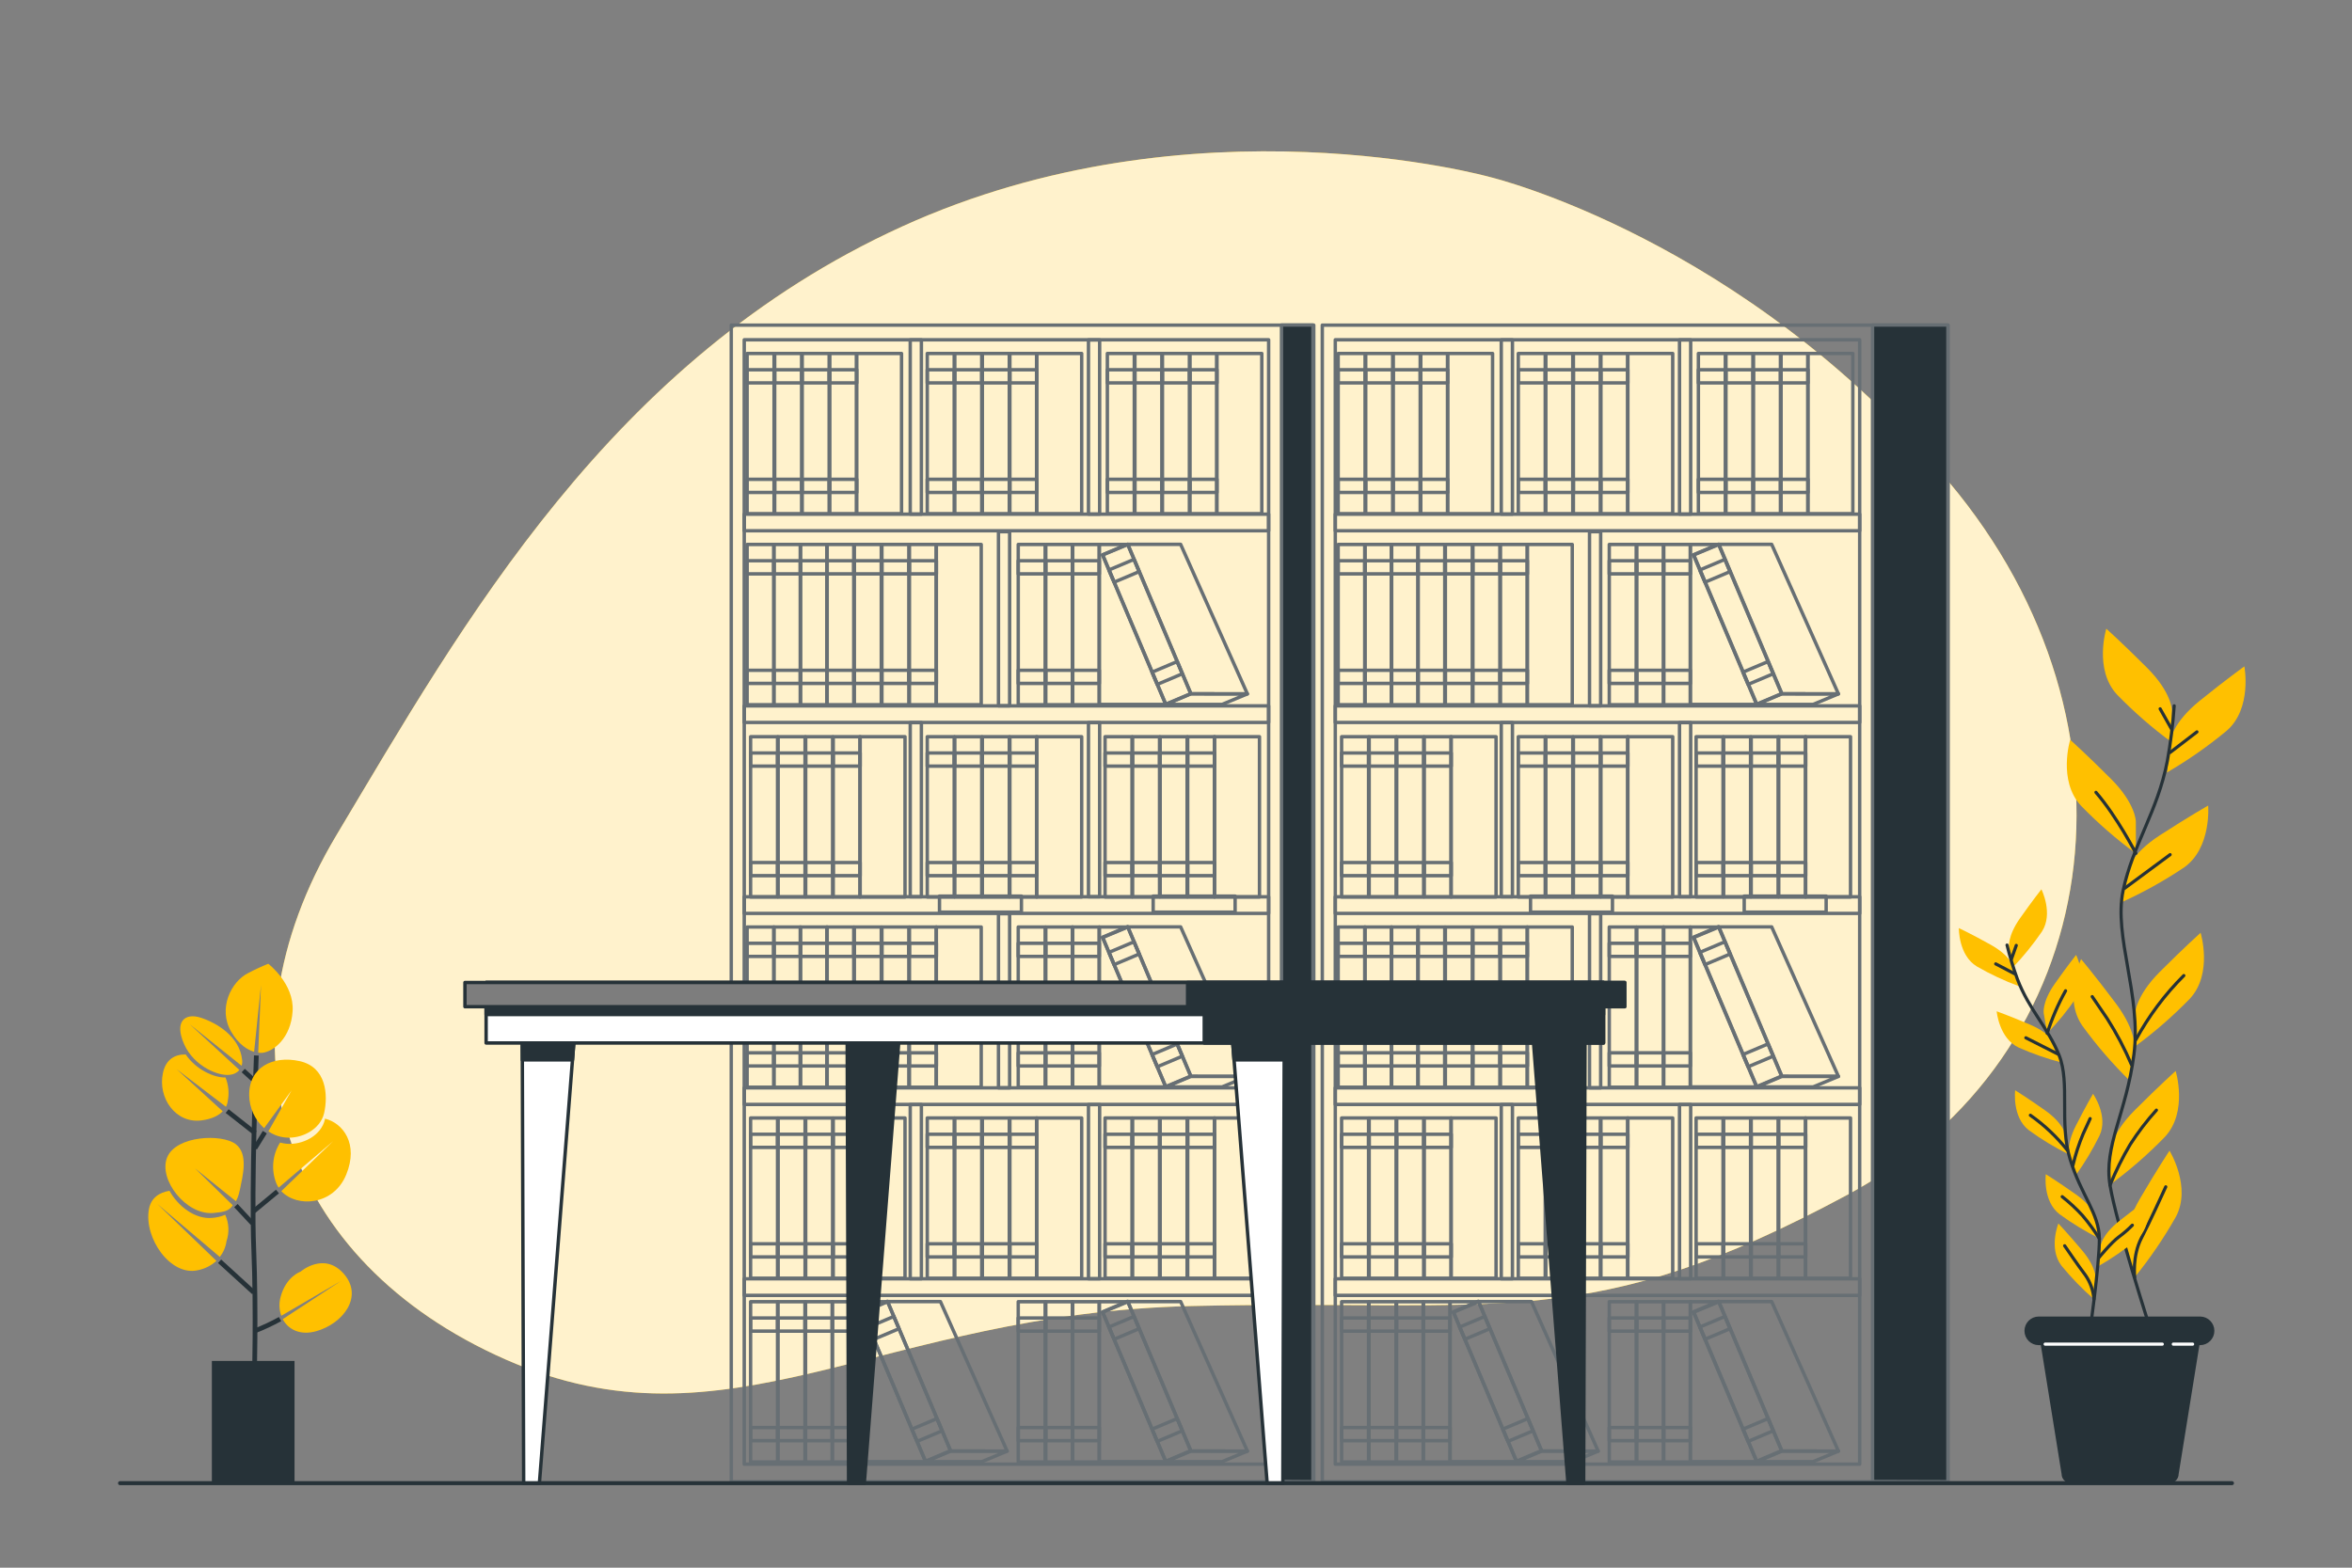 <svg viewBox="0 0 750 500" xmlns="http://www.w3.org/2000/svg" xmlns:xlink="http://www.w3.org/1999/xlink" overflow="hidden"><rect x="0" y="0" width="750" height="500" fill="#808080" stroke="none"/><g id="freepik--background-simple--inject-62"><path d="M621.52 153.8C556.33 76.06 475.32 56.52 475.32 56.52 475.32 56.52 380.57 29.88 287.56 72.29 194.55 114.7 147.63 198.88 107.33 266.29 67.03 333.7 90.23 402.29 161.22 433.59 232.21 464.89 280.5 418.78 380.1 416.54 479.7 414.3 506.48 425.54 589.1 381.07 671.72 336.6 686.72 231.53 621.52 153.8Z" fill="#FFC000"/><path d="M621.52 153.8C556.33 76.06 475.32 56.52 475.32 56.52 475.32 56.52 380.57 29.88 287.56 72.29 194.55 114.7 147.63 198.88 107.33 266.29 67.03 333.7 90.23 402.29 161.22 433.59 232.21 464.89 280.5 418.78 380.1 416.54 479.7 414.3 506.48 425.54 589.1 381.07 671.72 336.6 686.72 231.53 621.52 153.8Z" fill="#FFFFFF" opacity="0.8"/></g><g id="freepik--Shelves--inject-62"><rect x="421.65" y="103.7" width="199.51" height="368.89" stroke="#676F74" stroke-width="1.086" stroke-linecap="round" stroke-linejoin="round" fill="none"/><rect x="425.79" y="108.37" width="167.22" height="358.61" stroke="#676F74" stroke-width="1.086" stroke-linecap="round" stroke-linejoin="round" fill="none"/><rect x="425.79" y="163.99" width="167.22" height="5.29" stroke="#676F74" stroke-width="1.086" stroke-linecap="round" stroke-linejoin="round" fill="none"/><rect x="425.79" y="225.13" width="167.22" height="5.29" stroke="#676F74" stroke-width="1.086" stroke-linecap="round" stroke-linejoin="round" fill="none"/><rect x="535.56" y="108.42" width="3.56" height="55.54" stroke="#676F74" stroke-width="1.086" stroke-linecap="round" stroke-linejoin="round" fill="none"/><rect x="478.72" y="108.42" width="3.56" height="55.54" stroke="#676F74" stroke-width="1.086" stroke-linecap="round" stroke-linejoin="round" fill="none"/><rect x="535.56" y="230.47" width="3.56" height="55.54" stroke="#676F74" stroke-width="1.086" stroke-linecap="round" stroke-linejoin="round" fill="none"/><rect x="478.72" y="230.47" width="3.56" height="55.54" stroke="#676F74" stroke-width="1.086" stroke-linecap="round" stroke-linejoin="round" fill="none"/><rect x="506.86" y="169.57" width="3.56" height="55.54" stroke="#676F74" stroke-width="1.086" stroke-linecap="round" stroke-linejoin="round" fill="none"/><rect x="425.79" y="286.03" width="167.22" height="5.29" stroke="#676F74" stroke-width="1.086" stroke-linecap="round" stroke-linejoin="round" fill="none"/><rect x="425.79" y="346.96" width="167.22" height="5.29" stroke="#676F74" stroke-width="1.086" stroke-linecap="round" stroke-linejoin="round" fill="none"/><rect x="535.56" y="352.3" width="3.56" height="55.54" stroke="#676F74" stroke-width="1.086" stroke-linecap="round" stroke-linejoin="round" fill="none"/><rect x="478.72" y="352.3" width="3.56" height="55.54" stroke="#676F74" stroke-width="1.086" stroke-linecap="round" stroke-linejoin="round" fill="none"/><rect x="506.86" y="291.41" width="3.56" height="55.54" stroke="#676F74" stroke-width="1.086" stroke-linecap="round" stroke-linejoin="round" fill="none"/><rect x="425.79" y="407.86" width="167.22" height="5.29" stroke="#676F74" stroke-width="1.086" stroke-linecap="round" stroke-linejoin="round" fill="none"/><rect x="488.05" y="285.8" width="26.13" height="5.12" stroke="#676F74" stroke-width="1.086" stroke-linecap="round" stroke-linejoin="round" fill="none"/><rect x="556.19" y="285.8" width="26.13" height="5.12" stroke="#676F74" stroke-width="1.086" stroke-linecap="round" stroke-linejoin="round" fill="none"/><path d="M597.11 103.66 597.11 472.51 621.15 472.58 621.15 103.66 597.11 103.66Z" stroke="#676F74" stroke-width="1.086" stroke-linecap="round" stroke-linejoin="round" fill="#263238"/><rect x="541.58" y="112.74" width="8.59" height="51.11" stroke="#676F74" stroke-width="1.086" stroke-linecap="round" stroke-linejoin="round" fill="none"/><rect x="541.58" y="152.87" width="8.59" height="4.19" stroke="#676F74" stroke-width="1.086" stroke-linecap="round" stroke-linejoin="round" fill="none"/><rect x="541.58" y="117.93" width="8.59" height="4.19" stroke="#676F74" stroke-width="1.086" stroke-linecap="round" stroke-linejoin="round" fill="none"/><rect x="550.37" y="112.74" width="8.59" height="51.11" stroke="#676F74" stroke-width="1.086" stroke-linecap="round" stroke-linejoin="round" fill="none"/><rect x="550.37" y="152.87" width="8.59" height="4.19" stroke="#676F74" stroke-width="1.086" stroke-linecap="round" stroke-linejoin="round" fill="none"/><rect x="550.37" y="117.93" width="8.59" height="4.19" stroke="#676F74" stroke-width="1.086" stroke-linecap="round" stroke-linejoin="round" fill="none"/><rect x="559.15" y="112.74" width="8.59" height="51.11" stroke="#676F74" stroke-width="1.086" stroke-linecap="round" stroke-linejoin="round" fill="none"/><rect x="559.15" y="152.87" width="8.59" height="4.19" stroke="#676F74" stroke-width="1.086" stroke-linecap="round" stroke-linejoin="round" fill="none"/><rect x="559.15" y="117.93" width="8.59" height="4.19" stroke="#676F74" stroke-width="1.086" stroke-linecap="round" stroke-linejoin="round" fill="none"/><rect x="567.94" y="112.74" width="8.59" height="51.11" stroke="#676F74" stroke-width="1.086" stroke-linecap="round" stroke-linejoin="round" fill="none"/><rect x="576.45" y="112.74" width="14.38" height="51.11" stroke="#676F74" stroke-width="1.086" stroke-linecap="round" stroke-linejoin="round" fill="none"/><rect x="567.94" y="152.87" width="8.59" height="4.19" stroke="#676F74" stroke-width="1.086" stroke-linecap="round" stroke-linejoin="round" fill="none"/><rect x="567.94" y="117.93" width="8.59" height="4.19" stroke="#676F74" stroke-width="1.086" stroke-linecap="round" stroke-linejoin="round" fill="none"/><rect x="484.15" y="112.74" width="8.59" height="51.11" stroke="#676F74" stroke-width="1.086" stroke-linecap="round" stroke-linejoin="round" fill="none"/><rect x="484.15" y="152.87" width="8.59" height="4.19" stroke="#676F74" stroke-width="1.086" stroke-linecap="round" stroke-linejoin="round" fill="none"/><rect x="484.15" y="117.93" width="8.59" height="4.19" stroke="#676F74" stroke-width="1.086" stroke-linecap="round" stroke-linejoin="round" fill="none"/><rect x="492.93" y="112.74" width="8.59" height="51.11" stroke="#676F74" stroke-width="1.086" stroke-linecap="round" stroke-linejoin="round" fill="none"/><rect x="492.93" y="152.87" width="8.59" height="4.19" stroke="#676F74" stroke-width="1.086" stroke-linecap="round" stroke-linejoin="round" fill="none"/><rect x="492.93" y="117.93" width="8.59" height="4.19" stroke="#676F74" stroke-width="1.086" stroke-linecap="round" stroke-linejoin="round" fill="none"/><rect x="501.72" y="112.74" width="8.59" height="51.11" stroke="#676F74" stroke-width="1.086" stroke-linecap="round" stroke-linejoin="round" fill="none"/><rect x="501.72" y="152.87" width="8.59" height="4.19" stroke="#676F74" stroke-width="1.086" stroke-linecap="round" stroke-linejoin="round" fill="none"/><rect x="501.72" y="117.93" width="8.59" height="4.19" stroke="#676F74" stroke-width="1.086" stroke-linecap="round" stroke-linejoin="round" fill="none"/><rect x="510.5" y="112.74" width="8.59" height="51.11" stroke="#676F74" stroke-width="1.086" stroke-linecap="round" stroke-linejoin="round" fill="none"/><rect x="519.01" y="112.74" width="14.38" height="51.11" stroke="#676F74" stroke-width="1.086" stroke-linecap="round" stroke-linejoin="round" fill="none"/><rect x="510.5" y="152.87" width="8.59" height="4.19" stroke="#676F74" stroke-width="1.086" stroke-linecap="round" stroke-linejoin="round" fill="none"/><rect x="510.5" y="117.93" width="8.59" height="4.19" stroke="#676F74" stroke-width="1.086" stroke-linecap="round" stroke-linejoin="round" fill="none"/><rect x="484.15" y="234.97" width="8.59" height="51.11" stroke="#676F74" stroke-width="1.086" stroke-linecap="round" stroke-linejoin="round" fill="none"/><rect x="484.15" y="275.1" width="8.59" height="4.19" stroke="#676F74" stroke-width="1.086" stroke-linecap="round" stroke-linejoin="round" fill="none"/><rect x="484.15" y="240.16" width="8.59" height="4.19" stroke="#676F74" stroke-width="1.086" stroke-linecap="round" stroke-linejoin="round" fill="none"/><rect x="492.93" y="234.97" width="8.59" height="51.11" stroke="#676F74" stroke-width="1.086" stroke-linecap="round" stroke-linejoin="round" fill="none"/><rect x="492.93" y="275.1" width="8.59" height="4.19" stroke="#676F74" stroke-width="1.086" stroke-linecap="round" stroke-linejoin="round" fill="none"/><rect x="492.93" y="240.16" width="8.59" height="4.19" stroke="#676F74" stroke-width="1.086" stroke-linecap="round" stroke-linejoin="round" fill="none"/><rect x="501.72" y="234.97" width="8.59" height="51.11" stroke="#676F74" stroke-width="1.086" stroke-linecap="round" stroke-linejoin="round" fill="none"/><rect x="501.72" y="275.1" width="8.59" height="4.19" stroke="#676F74" stroke-width="1.086" stroke-linecap="round" stroke-linejoin="round" fill="none"/><rect x="501.72" y="240.16" width="8.59" height="4.19" stroke="#676F74" stroke-width="1.086" stroke-linecap="round" stroke-linejoin="round" fill="none"/><rect x="510.5" y="234.97" width="8.59" height="51.11" stroke="#676F74" stroke-width="1.086" stroke-linecap="round" stroke-linejoin="round" fill="none"/><rect x="519.01" y="234.97" width="14.38" height="51.11" stroke="#676F74" stroke-width="1.086" stroke-linecap="round" stroke-linejoin="round" fill="none"/><rect x="510.5" y="275.1" width="8.59" height="4.19" stroke="#676F74" stroke-width="1.086" stroke-linecap="round" stroke-linejoin="round" fill="none"/><rect x="510.5" y="240.16" width="8.59" height="4.19" stroke="#676F74" stroke-width="1.086" stroke-linecap="round" stroke-linejoin="round" fill="none"/><rect x="540.85" y="234.97" width="8.59" height="51.11" stroke="#676F74" stroke-width="1.086" stroke-linecap="round" stroke-linejoin="round" fill="none"/><rect x="540.85" y="275.1" width="8.59" height="4.19" stroke="#676F74" stroke-width="1.086" stroke-linecap="round" stroke-linejoin="round" fill="none"/><rect x="540.85" y="240.16" width="8.59" height="4.19" stroke="#676F74" stroke-width="1.086" stroke-linecap="round" stroke-linejoin="round" fill="none"/><rect x="549.63" y="234.97" width="8.59" height="51.11" stroke="#676F74" stroke-width="1.086" stroke-linecap="round" stroke-linejoin="round" fill="none"/><rect x="549.63" y="275.1" width="8.59" height="4.19" stroke="#676F74" stroke-width="1.086" stroke-linecap="round" stroke-linejoin="round" fill="none"/><rect x="549.63" y="240.16" width="8.59" height="4.19" stroke="#676F74" stroke-width="1.086" stroke-linecap="round" stroke-linejoin="round" fill="none"/><rect x="558.42" y="234.97" width="8.59" height="51.11" stroke="#676F74" stroke-width="1.086" stroke-linecap="round" stroke-linejoin="round" fill="none"/><rect x="558.42" y="275.1" width="8.59" height="4.19" stroke="#676F74" stroke-width="1.086" stroke-linecap="round" stroke-linejoin="round" fill="none"/><rect x="558.42" y="240.16" width="8.59" height="4.19" stroke="#676F74" stroke-width="1.086" stroke-linecap="round" stroke-linejoin="round" fill="none"/><rect x="567.2" y="234.97" width="8.59" height="51.11" stroke="#676F74" stroke-width="1.086" stroke-linecap="round" stroke-linejoin="round" fill="none"/><rect x="575.71" y="234.97" width="14.38" height="51.11" stroke="#676F74" stroke-width="1.086" stroke-linecap="round" stroke-linejoin="round" fill="none"/><rect x="567.2" y="275.1" width="8.59" height="4.19" stroke="#676F74" stroke-width="1.086" stroke-linecap="round" stroke-linejoin="round" fill="none"/><rect x="567.2" y="240.16" width="8.59" height="4.19" stroke="#676F74" stroke-width="1.086" stroke-linecap="round" stroke-linejoin="round" fill="none"/><rect x="427.81" y="234.97" width="8.59" height="51.11" stroke="#676F74" stroke-width="1.086" stroke-linecap="round" stroke-linejoin="round" fill="none"/><rect x="427.81" y="275.1" width="8.59" height="4.19" stroke="#676F74" stroke-width="1.086" stroke-linecap="round" stroke-linejoin="round" fill="none"/><rect x="427.81" y="240.16" width="8.59" height="4.19" stroke="#676F74" stroke-width="1.086" stroke-linecap="round" stroke-linejoin="round" fill="none"/><rect x="436.6" y="234.97" width="8.59" height="51.11" stroke="#676F74" stroke-width="1.086" stroke-linecap="round" stroke-linejoin="round" fill="none"/><rect x="436.6" y="275.1" width="8.59" height="4.19" stroke="#676F74" stroke-width="1.086" stroke-linecap="round" stroke-linejoin="round" fill="none"/><rect x="436.6" y="240.16" width="8.59" height="4.19" stroke="#676F74" stroke-width="1.086" stroke-linecap="round" stroke-linejoin="round" fill="none"/><rect x="445.38" y="234.97" width="8.59" height="51.11" stroke="#676F74" stroke-width="1.086" stroke-linecap="round" stroke-linejoin="round" fill="none"/><rect x="445.38" y="275.1" width="8.59" height="4.19" stroke="#676F74" stroke-width="1.086" stroke-linecap="round" stroke-linejoin="round" fill="none"/><rect x="445.38" y="240.16" width="8.59" height="4.19" stroke="#676F74" stroke-width="1.086" stroke-linecap="round" stroke-linejoin="round" fill="none"/><rect x="454.17" y="234.97" width="8.59" height="51.11" stroke="#676F74" stroke-width="1.086" stroke-linecap="round" stroke-linejoin="round" fill="none"/><rect x="462.68" y="234.97" width="14.38" height="51.11" stroke="#676F74" stroke-width="1.086" stroke-linecap="round" stroke-linejoin="round" fill="none"/><rect x="454.17" y="275.1" width="8.59" height="4.19" stroke="#676F74" stroke-width="1.086" stroke-linecap="round" stroke-linejoin="round" fill="none"/><rect x="454.17" y="240.16" width="8.59" height="4.19" stroke="#676F74" stroke-width="1.086" stroke-linecap="round" stroke-linejoin="round" fill="none"/><rect x="484.15" y="356.57" width="8.59" height="51.11" stroke="#676F74" stroke-width="1.086" stroke-linecap="round" stroke-linejoin="round" fill="none"/><rect x="484.15" y="396.7" width="8.59" height="4.19" stroke="#676F74" stroke-width="1.086" stroke-linecap="round" stroke-linejoin="round" fill="none"/><rect x="484.15" y="361.76" width="8.59" height="4.19" stroke="#676F74" stroke-width="1.086" stroke-linecap="round" stroke-linejoin="round" fill="none"/><rect x="492.93" y="356.57" width="8.59" height="51.11" stroke="#676F74" stroke-width="1.086" stroke-linecap="round" stroke-linejoin="round" fill="none"/><rect x="492.93" y="396.7" width="8.59" height="4.19" stroke="#676F74" stroke-width="1.086" stroke-linecap="round" stroke-linejoin="round" fill="none"/><rect x="492.93" y="361.76" width="8.59" height="4.19" stroke="#676F74" stroke-width="1.086" stroke-linecap="round" stroke-linejoin="round" fill="none"/><rect x="501.72" y="356.57" width="8.59" height="51.11" stroke="#676F74" stroke-width="1.086" stroke-linecap="round" stroke-linejoin="round" fill="none"/><rect x="501.72" y="396.7" width="8.59" height="4.19" stroke="#676F74" stroke-width="1.086" stroke-linecap="round" stroke-linejoin="round" fill="none"/><rect x="501.72" y="361.76" width="8.59" height="4.19" stroke="#676F74" stroke-width="1.086" stroke-linecap="round" stroke-linejoin="round" fill="none"/><rect x="510.5" y="356.57" width="8.59" height="51.11" stroke="#676F74" stroke-width="1.086" stroke-linecap="round" stroke-linejoin="round" fill="none"/><rect x="519.01" y="356.57" width="14.38" height="51.11" stroke="#676F74" stroke-width="1.086" stroke-linecap="round" stroke-linejoin="round" fill="none"/><rect x="510.5" y="396.7" width="8.59" height="4.19" stroke="#676F74" stroke-width="1.086" stroke-linecap="round" stroke-linejoin="round" fill="none"/><rect x="510.5" y="361.76" width="8.59" height="4.19" stroke="#676F74" stroke-width="1.086" stroke-linecap="round" stroke-linejoin="round" fill="none"/><rect x="540.85" y="356.57" width="8.59" height="51.11" stroke="#676F74" stroke-width="1.086" stroke-linecap="round" stroke-linejoin="round" fill="none"/><rect x="540.85" y="396.7" width="8.59" height="4.19" stroke="#676F74" stroke-width="1.086" stroke-linecap="round" stroke-linejoin="round" fill="none"/><rect x="540.85" y="361.76" width="8.59" height="4.19" stroke="#676F74" stroke-width="1.086" stroke-linecap="round" stroke-linejoin="round" fill="none"/><rect x="549.63" y="356.57" width="8.59" height="51.11" stroke="#676F74" stroke-width="1.086" stroke-linecap="round" stroke-linejoin="round" fill="none"/><rect x="549.63" y="396.7" width="8.59" height="4.19" stroke="#676F74" stroke-width="1.086" stroke-linecap="round" stroke-linejoin="round" fill="none"/><rect x="549.63" y="361.76" width="8.59" height="4.19" stroke="#676F74" stroke-width="1.086" stroke-linecap="round" stroke-linejoin="round" fill="none"/><rect x="558.42" y="356.57" width="8.59" height="51.11" stroke="#676F74" stroke-width="1.086" stroke-linecap="round" stroke-linejoin="round" fill="none"/><rect x="558.42" y="396.7" width="8.59" height="4.19" stroke="#676F74" stroke-width="1.086" stroke-linecap="round" stroke-linejoin="round" fill="none"/><rect x="558.42" y="361.76" width="8.59" height="4.19" stroke="#676F74" stroke-width="1.086" stroke-linecap="round" stroke-linejoin="round" fill="none"/><rect x="567.2" y="356.57" width="8.59" height="51.11" stroke="#676F74" stroke-width="1.086" stroke-linecap="round" stroke-linejoin="round" fill="none"/><rect x="575.71" y="356.57" width="14.38" height="51.11" stroke="#676F74" stroke-width="1.086" stroke-linecap="round" stroke-linejoin="round" fill="none"/><rect x="567.2" y="396.7" width="8.59" height="4.19" stroke="#676F74" stroke-width="1.086" stroke-linecap="round" stroke-linejoin="round" fill="none"/><rect x="567.2" y="361.76" width="8.59" height="4.19" stroke="#676F74" stroke-width="1.086" stroke-linecap="round" stroke-linejoin="round" fill="none"/><rect x="427.81" y="356.57" width="8.59" height="51.11" stroke="#676F74" stroke-width="1.086" stroke-linecap="round" stroke-linejoin="round" fill="none"/><rect x="427.81" y="396.7" width="8.59" height="4.19" stroke="#676F74" stroke-width="1.086" stroke-linecap="round" stroke-linejoin="round" fill="none"/><rect x="427.81" y="361.76" width="8.59" height="4.19" stroke="#676F74" stroke-width="1.086" stroke-linecap="round" stroke-linejoin="round" fill="none"/><rect x="436.6" y="356.57" width="8.59" height="51.11" stroke="#676F74" stroke-width="1.086" stroke-linecap="round" stroke-linejoin="round" fill="none"/><rect x="436.6" y="396.7" width="8.59" height="4.19" stroke="#676F74" stroke-width="1.086" stroke-linecap="round" stroke-linejoin="round" fill="none"/><rect x="436.6" y="361.76" width="8.59" height="4.19" stroke="#676F74" stroke-width="1.086" stroke-linecap="round" stroke-linejoin="round" fill="none"/><rect x="445.38" y="356.57" width="8.59" height="51.11" stroke="#676F74" stroke-width="1.086" stroke-linecap="round" stroke-linejoin="round" fill="none"/><rect x="445.38" y="396.7" width="8.59" height="4.19" stroke="#676F74" stroke-width="1.086" stroke-linecap="round" stroke-linejoin="round" fill="none"/><rect x="445.38" y="361.76" width="8.59" height="4.19" stroke="#676F74" stroke-width="1.086" stroke-linecap="round" stroke-linejoin="round" fill="none"/><rect x="454.17" y="356.57" width="8.59" height="51.11" stroke="#676F74" stroke-width="1.086" stroke-linecap="round" stroke-linejoin="round" fill="none"/><rect x="462.68" y="356.57" width="14.38" height="51.11" stroke="#676F74" stroke-width="1.086" stroke-linecap="round" stroke-linejoin="round" fill="none"/><rect x="454.17" y="396.7" width="8.59" height="4.19" stroke="#676F74" stroke-width="1.086" stroke-linecap="round" stroke-linejoin="round" fill="none"/><rect x="454.17" y="361.76" width="8.59" height="4.19" stroke="#676F74" stroke-width="1.086" stroke-linecap="round" stroke-linejoin="round" fill="none"/><rect x="426.71" y="112.74" width="8.59" height="51.11" stroke="#676F74" stroke-width="1.086" stroke-linecap="round" stroke-linejoin="round" fill="none"/><rect x="426.71" y="152.87" width="8.59" height="4.19" stroke="#676F74" stroke-width="1.086" stroke-linecap="round" stroke-linejoin="round" fill="none"/><rect x="426.71" y="117.93" width="8.59" height="4.19" stroke="#676F74" stroke-width="1.086" stroke-linecap="round" stroke-linejoin="round" fill="none"/><rect x="435.5" y="112.74" width="8.59" height="51.11" stroke="#676F74" stroke-width="1.086" stroke-linecap="round" stroke-linejoin="round" fill="none"/><rect x="435.5" y="152.87" width="8.59" height="4.19" stroke="#676F74" stroke-width="1.086" stroke-linecap="round" stroke-linejoin="round" fill="none"/><rect x="435.5" y="117.93" width="8.59" height="4.19" stroke="#676F74" stroke-width="1.086" stroke-linecap="round" stroke-linejoin="round" fill="none"/><rect x="444.28" y="112.74" width="8.59" height="51.11" stroke="#676F74" stroke-width="1.086" stroke-linecap="round" stroke-linejoin="round" fill="none"/><rect x="444.28" y="152.87" width="8.59" height="4.19" stroke="#676F74" stroke-width="1.086" stroke-linecap="round" stroke-linejoin="round" fill="none"/><rect x="444.28" y="117.93" width="8.59" height="4.19" stroke="#676F74" stroke-width="1.086" stroke-linecap="round" stroke-linejoin="round" fill="none"/><rect x="453.06" y="112.74" width="8.59" height="51.11" stroke="#676F74" stroke-width="1.086" stroke-linecap="round" stroke-linejoin="round" fill="none"/><rect x="461.57" y="112.74" width="14.38" height="51.11" stroke="#676F74" stroke-width="1.086" stroke-linecap="round" stroke-linejoin="round" fill="none"/><rect x="453.06" y="152.87" width="8.59" height="4.19" stroke="#676F74" stroke-width="1.086" stroke-linecap="round" stroke-linejoin="round" fill="none"/><rect x="453.06" y="117.93" width="8.59" height="4.19" stroke="#676F74" stroke-width="1.086" stroke-linecap="round" stroke-linejoin="round" fill="none"/><rect x="452.11" y="173.65" width="8.59" height="51.11" stroke="#676F74" stroke-width="1.086" stroke-linecap="round" stroke-linejoin="round" fill="none"/><rect x="452.11" y="213.78" width="8.59" height="4.19" stroke="#676F74" stroke-width="1.086" stroke-linecap="round" stroke-linejoin="round" fill="none"/><rect x="452.11" y="178.84" width="8.59" height="4.19" stroke="#676F74" stroke-width="1.086" stroke-linecap="round" stroke-linejoin="round" fill="none"/><rect x="443.65" y="173.65" width="8.59" height="51.11" stroke="#676F74" stroke-width="1.086" stroke-linecap="round" stroke-linejoin="round" fill="none"/><rect x="443.65" y="213.78" width="8.59" height="4.19" stroke="#676F74" stroke-width="1.086" stroke-linecap="round" stroke-linejoin="round" fill="none"/><rect x="443.65" y="178.84" width="8.59" height="4.19" stroke="#676F74" stroke-width="1.086" stroke-linecap="round" stroke-linejoin="round" fill="none"/><rect x="435.18" y="173.65" width="8.59" height="51.11" stroke="#676F74" stroke-width="1.086" stroke-linecap="round" stroke-linejoin="round" fill="none"/><rect x="435.18" y="213.78" width="8.59" height="4.19" stroke="#676F74" stroke-width="1.086" stroke-linecap="round" stroke-linejoin="round" fill="none"/><rect x="435.18" y="178.84" width="8.59" height="4.19" stroke="#676F74" stroke-width="1.086" stroke-linecap="round" stroke-linejoin="round" fill="none"/><rect x="426.71" y="173.65" width="8.59" height="51.11" stroke="#676F74" stroke-width="1.086" stroke-linecap="round" stroke-linejoin="round" fill="none"/><rect x="426.71" y="213.78" width="8.59" height="4.19" stroke="#676F74" stroke-width="1.086" stroke-linecap="round" stroke-linejoin="round" fill="none"/><rect x="426.71" y="178.84" width="8.59" height="4.19" stroke="#676F74" stroke-width="1.086" stroke-linecap="round" stroke-linejoin="round" fill="none"/><rect x="460.9" y="173.65" width="8.59" height="51.11" stroke="#676F74" stroke-width="1.086" stroke-linecap="round" stroke-linejoin="round" fill="none"/><rect x="460.9" y="213.78" width="8.59" height="4.19" stroke="#676F74" stroke-width="1.086" stroke-linecap="round" stroke-linejoin="round" fill="none"/><rect x="460.9" y="178.84" width="8.59" height="4.19" stroke="#676F74" stroke-width="1.086" stroke-linecap="round" stroke-linejoin="round" fill="none"/><rect x="469.68" y="173.65" width="8.59" height="51.11" stroke="#676F74" stroke-width="1.086" stroke-linecap="round" stroke-linejoin="round" fill="none"/><rect x="469.68" y="213.78" width="8.59" height="4.19" stroke="#676F74" stroke-width="1.086" stroke-linecap="round" stroke-linejoin="round" fill="none"/><rect x="469.68" y="178.84" width="8.59" height="4.19" stroke="#676F74" stroke-width="1.086" stroke-linecap="round" stroke-linejoin="round" fill="none"/><rect x="478.47" y="173.65" width="8.59" height="51.11" stroke="#676F74" stroke-width="1.086" stroke-linecap="round" stroke-linejoin="round" fill="none"/><rect x="486.98" y="173.65" width="14.38" height="51.11" stroke="#676F74" stroke-width="1.086" stroke-linecap="round" stroke-linejoin="round" fill="none"/><rect x="478.47" y="213.78" width="8.59" height="4.19" stroke="#676F74" stroke-width="1.086" stroke-linecap="round" stroke-linejoin="round" fill="none"/><rect x="478.47" y="178.84" width="8.59" height="4.19" stroke="#676F74" stroke-width="1.086" stroke-linecap="round" stroke-linejoin="round" fill="none"/><rect x="513.16" y="173.65" width="8.59" height="51.11" stroke="#676F74" stroke-width="1.086" stroke-linecap="round" stroke-linejoin="round" fill="none"/><rect x="513.16" y="213.78" width="8.59" height="4.19" stroke="#676F74" stroke-width="1.086" stroke-linecap="round" stroke-linejoin="round" fill="none"/><rect x="513.16" y="178.84" width="8.59" height="4.19" stroke="#676F74" stroke-width="1.086" stroke-linecap="round" stroke-linejoin="round" fill="none"/><rect x="521.95" y="173.65" width="8.59" height="51.11" stroke="#676F74" stroke-width="1.086" stroke-linecap="round" stroke-linejoin="round" fill="none"/><rect x="521.95" y="213.78" width="8.59" height="4.19" stroke="#676F74" stroke-width="1.086" stroke-linecap="round" stroke-linejoin="round" fill="none"/><rect x="521.95" y="178.84" width="8.59" height="4.19" stroke="#676F74" stroke-width="1.086" stroke-linecap="round" stroke-linejoin="round" fill="none"/><rect x="549.83" y="173.27" width="8.69" height="51.75" stroke="#676F74" stroke-width="1.086" stroke-linecap="round" stroke-linejoin="round" fill="none" transform="matrix(0.921 -0.389 0.389 0.921 -33.82 231.25)"/><rect x="556.4" y="212.57" width="8.69" height="4.24" stroke="#676F74" stroke-width="1.086" stroke-linecap="round" stroke-linejoin="round" fill="none" transform="matrix(0.921 -0.389 0.389 0.921 -39.35 235.04)"/><rect x="542.64" y="179.98" width="8.69" height="4.24" stroke="#676F74" stroke-width="1.086" stroke-linecap="round" stroke-linejoin="round" fill="none" transform="matrix(0.921 -0.389 0.389 0.921 -27.76 227.12)"/><path d="M560.24 224.66 578.16 224.66 586.23 221.31 568.24 221.28 560.24 224.66Z" stroke="#676F74" stroke-width="1.086" stroke-linecap="round" stroke-linejoin="round" fill="none"/><path d="M548.12 173.61 564.95 173.61 586.23 221.31 568.24 221.28 548.12 173.61Z" stroke="#676F74" stroke-width="1.086" stroke-linecap="round" stroke-linejoin="round" fill="none"/><rect x="530.42" y="173.65" width="8.59" height="51.11" stroke="#676F74" stroke-width="1.086" stroke-linecap="round" stroke-linejoin="round" fill="none"/><rect x="530.42" y="213.78" width="8.59" height="4.19" stroke="#676F74" stroke-width="1.086" stroke-linecap="round" stroke-linejoin="round" fill="none"/><rect x="530.42" y="178.84" width="8.59" height="4.19" stroke="#676F74" stroke-width="1.086" stroke-linecap="round" stroke-linejoin="round" fill="none"/><path d="M539 173.65 548.12 173.65 540.11 176.99 560.24 224.66 539 224.66 539 173.65Z" stroke="#676F74" stroke-width="1.086" stroke-linecap="round" stroke-linejoin="round" fill="none"/><rect x="452.11" y="295.66" width="8.59" height="51.11" stroke="#676F74" stroke-width="1.086" stroke-linecap="round" stroke-linejoin="round" fill="none"/><rect x="452.11" y="335.79" width="8.59" height="4.19" stroke="#676F74" stroke-width="1.086" stroke-linecap="round" stroke-linejoin="round" fill="none"/><rect x="452.11" y="300.85" width="8.59" height="4.19" stroke="#676F74" stroke-width="1.086" stroke-linecap="round" stroke-linejoin="round" fill="none"/><rect x="443.65" y="295.66" width="8.59" height="51.11" stroke="#676F74" stroke-width="1.086" stroke-linecap="round" stroke-linejoin="round" fill="none"/><rect x="443.65" y="335.79" width="8.59" height="4.19" stroke="#676F74" stroke-width="1.086" stroke-linecap="round" stroke-linejoin="round" fill="none"/><rect x="443.65" y="300.85" width="8.59" height="4.19" stroke="#676F74" stroke-width="1.086" stroke-linecap="round" stroke-linejoin="round" fill="none"/><rect x="435.18" y="295.66" width="8.59" height="51.11" stroke="#676F74" stroke-width="1.086" stroke-linecap="round" stroke-linejoin="round" fill="none"/><rect x="435.18" y="335.79" width="8.59" height="4.19" stroke="#676F74" stroke-width="1.086" stroke-linecap="round" stroke-linejoin="round" fill="none"/><rect x="435.18" y="300.85" width="8.59" height="4.19" stroke="#676F74" stroke-width="1.086" stroke-linecap="round" stroke-linejoin="round" fill="none"/><rect x="426.71" y="295.66" width="8.59" height="51.11" stroke="#676F74" stroke-width="1.086" stroke-linecap="round" stroke-linejoin="round" fill="none"/><rect x="426.71" y="335.79" width="8.59" height="4.19" stroke="#676F74" stroke-width="1.086" stroke-linecap="round" stroke-linejoin="round" fill="none"/><rect x="426.71" y="300.85" width="8.59" height="4.19" stroke="#676F74" stroke-width="1.086" stroke-linecap="round" stroke-linejoin="round" fill="none"/><rect x="460.9" y="295.66" width="8.59" height="51.11" stroke="#676F74" stroke-width="1.086" stroke-linecap="round" stroke-linejoin="round" fill="none"/><rect x="460.9" y="335.79" width="8.59" height="4.19" stroke="#676F74" stroke-width="1.086" stroke-linecap="round" stroke-linejoin="round" fill="none"/><rect x="460.9" y="300.85" width="8.59" height="4.19" stroke="#676F74" stroke-width="1.086" stroke-linecap="round" stroke-linejoin="round" fill="none"/><rect x="469.68" y="295.66" width="8.59" height="51.11" stroke="#676F74" stroke-width="1.086" stroke-linecap="round" stroke-linejoin="round" fill="none"/><rect x="469.68" y="335.79" width="8.59" height="4.19" stroke="#676F74" stroke-width="1.086" stroke-linecap="round" stroke-linejoin="round" fill="none"/><rect x="469.68" y="300.85" width="8.59" height="4.19" stroke="#676F74" stroke-width="1.086" stroke-linecap="round" stroke-linejoin="round" fill="none"/><rect x="478.47" y="295.66" width="8.59" height="51.11" stroke="#676F74" stroke-width="1.086" stroke-linecap="round" stroke-linejoin="round" fill="none"/><rect x="486.98" y="295.66" width="14.38" height="51.11" stroke="#676F74" stroke-width="1.086" stroke-linecap="round" stroke-linejoin="round" fill="none"/><rect x="478.47" y="335.79" width="8.59" height="4.19" stroke="#676F74" stroke-width="1.086" stroke-linecap="round" stroke-linejoin="round" fill="none"/><rect x="478.47" y="300.85" width="8.59" height="4.19" stroke="#676F74" stroke-width="1.086" stroke-linecap="round" stroke-linejoin="round" fill="none"/><rect x="513.16" y="295.66" width="8.59" height="51.11" stroke="#676F74" stroke-width="1.086" stroke-linecap="round" stroke-linejoin="round" fill="none"/><rect x="513.16" y="335.79" width="8.59" height="4.19" stroke="#676F74" stroke-width="1.086" stroke-linecap="round" stroke-linejoin="round" fill="none"/><rect x="513.16" y="300.85" width="8.59" height="4.19" stroke="#676F74" stroke-width="1.086" stroke-linecap="round" stroke-linejoin="round" fill="none"/><rect x="521.95" y="295.66" width="8.59" height="51.11" stroke="#676F74" stroke-width="1.086" stroke-linecap="round" stroke-linejoin="round" fill="none"/><rect x="521.95" y="335.79" width="8.59" height="4.19" stroke="#676F74" stroke-width="1.086" stroke-linecap="round" stroke-linejoin="round" fill="none"/><rect x="521.95" y="300.85" width="8.59" height="4.19" stroke="#676F74" stroke-width="1.086" stroke-linecap="round" stroke-linejoin="round" fill="none"/><rect x="549.83" y="295.27" width="8.69" height="51.75" stroke="#676F74" stroke-width="1.086" stroke-linecap="round" stroke-linejoin="round" fill="none" transform="matrix(0.921 -0.389 0.389 0.921 -81.28 240.87)"/><rect x="556.4" y="334.57" width="8.69" height="4.24" stroke="#676F74" stroke-width="1.086" stroke-linecap="round" stroke-linejoin="round" fill="none" transform="matrix(0.921 -0.389 0.389 0.921 -86.81 244.63)"/><rect x="542.64" y="301.99" width="8.69" height="4.24" stroke="#676F74" stroke-width="1.086" stroke-linecap="round" stroke-linejoin="round" fill="none" transform="matrix(0.921 -0.389 0.389 0.921 -75.22 236.71)"/><path d="M560.24 346.67 578.16 346.67 586.23 343.31 568.24 343.29 560.24 346.67Z" stroke="#676F74" stroke-width="1.086" stroke-linecap="round" stroke-linejoin="round" fill="none"/><path d="M548.12 295.62 564.95 295.62 586.23 343.31 568.24 343.29 548.12 295.62Z" stroke="#676F74" stroke-width="1.086" stroke-linecap="round" stroke-linejoin="round" fill="none"/><rect x="530.42" y="295.66" width="8.59" height="51.11" stroke="#676F74" stroke-width="1.086" stroke-linecap="round" stroke-linejoin="round" fill="none"/><rect x="530.42" y="335.79" width="8.59" height="4.19" stroke="#676F74" stroke-width="1.086" stroke-linecap="round" stroke-linejoin="round" fill="none"/><rect x="530.42" y="300.85" width="8.59" height="4.19" stroke="#676F74" stroke-width="1.086" stroke-linecap="round" stroke-linejoin="round" fill="none"/><path d="M539 295.66 548.12 295.66 540.11 299 560.24 346.67 539 346.67 539 295.66Z" stroke="#676F74" stroke-width="1.086" stroke-linecap="round" stroke-linejoin="round" fill="none"/><rect x="513.16" y="415.17" width="8.59" height="51.11" stroke="#676F74" stroke-width="1.086" stroke-linecap="round" stroke-linejoin="round" fill="none"/><rect x="513.16" y="455.3" width="8.59" height="4.19" stroke="#676F74" stroke-width="1.086" stroke-linecap="round" stroke-linejoin="round" fill="none"/><rect x="513.16" y="420.36" width="8.59" height="4.19" stroke="#676F74" stroke-width="1.086" stroke-linecap="round" stroke-linejoin="round" fill="none"/><rect x="521.95" y="415.17" width="8.59" height="51.11" stroke="#676F74" stroke-width="1.086" stroke-linecap="round" stroke-linejoin="round" fill="none"/><rect x="521.95" y="455.3" width="8.59" height="4.19" stroke="#676F74" stroke-width="1.086" stroke-linecap="round" stroke-linejoin="round" fill="none"/><rect x="521.95" y="420.36" width="8.59" height="4.19" stroke="#676F74" stroke-width="1.086" stroke-linecap="round" stroke-linejoin="round" fill="none"/><rect x="549.83" y="414.78" width="8.69" height="51.75" stroke="#676F74" stroke-width="1.086" stroke-linecap="round" stroke-linejoin="round" fill="none" transform="matrix(0.921 -0.389 0.389 0.921 -127.77 250.28)"/><rect x="556.4" y="454.08" width="8.69" height="4.24" stroke="#676F74" stroke-width="1.086" stroke-linecap="round" stroke-linejoin="round" fill="none" transform="matrix(0.921 -0.389 0.389 0.921 -133.29 254.05)"/><rect x="542.64" y="421.5" width="8.69" height="4.24" stroke="#676F74" stroke-width="1.086" stroke-linecap="round" stroke-linejoin="round" fill="none" transform="matrix(0.921 -0.389 0.389 0.921 -121.7 246.13)"/><path d="M560.24 466.18 578.16 466.18 586.23 462.82 568.24 462.8 560.24 466.18Z" stroke="#676F74" stroke-width="1.086" stroke-linecap="round" stroke-linejoin="round" fill="none"/><path d="M548.12 415.13 564.95 415.13 586.23 462.82 568.24 462.8 548.12 415.13Z" stroke="#676F74" stroke-width="1.086" stroke-linecap="round" stroke-linejoin="round" fill="none"/><rect x="530.42" y="415.17" width="8.59" height="51.11" stroke="#676F74" stroke-width="1.086" stroke-linecap="round" stroke-linejoin="round" fill="none"/><rect x="530.42" y="455.3" width="8.59" height="4.19" stroke="#676F74" stroke-width="1.086" stroke-linecap="round" stroke-linejoin="round" fill="none"/><rect x="530.42" y="420.36" width="8.59" height="4.19" stroke="#676F74" stroke-width="1.086" stroke-linecap="round" stroke-linejoin="round" fill="none"/><path d="M539 415.17 548.12 415.17 540.11 418.51 560.24 466.18 539 466.18 539 415.17Z" stroke="#676F74" stroke-width="1.086" stroke-linecap="round" stroke-linejoin="round" fill="none"/><rect x="436.56" y="415.17" width="8.59" height="51.11" stroke="#676F74" stroke-width="1.086" stroke-linecap="round" stroke-linejoin="round" fill="none"/><rect x="436.56" y="455.3" width="8.59" height="4.19" stroke="#676F74" stroke-width="1.086" stroke-linecap="round" stroke-linejoin="round" fill="none"/><rect x="436.56" y="420.36" width="8.59" height="4.19" stroke="#676F74" stroke-width="1.086" stroke-linecap="round" stroke-linejoin="round" fill="none"/><rect x="427.81" y="415.17" width="8.59" height="51.11" stroke="#676F74" stroke-width="1.086" stroke-linecap="round" stroke-linejoin="round" fill="none"/><rect x="427.81" y="455.3" width="8.59" height="4.19" stroke="#676F74" stroke-width="1.086" stroke-linecap="round" stroke-linejoin="round" fill="none"/><rect x="427.81" y="420.36" width="8.59" height="4.19" stroke="#676F74" stroke-width="1.086" stroke-linecap="round" stroke-linejoin="round" fill="none"/><rect x="445.34" y="415.17" width="8.59" height="51.11" stroke="#676F74" stroke-width="1.086" stroke-linecap="round" stroke-linejoin="round" fill="none"/><rect x="445.34" y="455.3" width="8.59" height="4.19" stroke="#676F74" stroke-width="1.086" stroke-linecap="round" stroke-linejoin="round" fill="none"/><rect x="445.34" y="420.36" width="8.59" height="4.19" stroke="#676F74" stroke-width="1.086" stroke-linecap="round" stroke-linejoin="round" fill="none"/><rect x="473.23" y="414.78" width="8.69" height="51.75" stroke="#676F74" stroke-width="1.086" stroke-linecap="round" stroke-linejoin="round" fill="none" transform="matrix(0.921 -0.389 0.389 0.921 -133.8 220.48)"/><rect x="479.79" y="454.08" width="8.69" height="4.24" stroke="#676F74" stroke-width="1.086" stroke-linecap="round" stroke-linejoin="round" fill="none" transform="matrix(0.921 -0.389 0.389 0.921 -139.33 224.25)"/><rect x="466.03" y="421.5" width="8.69" height="4.24" stroke="#676F74" stroke-width="1.086" stroke-linecap="round" stroke-linejoin="round" fill="none" transform="matrix(0.921 -0.389 0.389 0.921 -127.74 216.34)"/><path d="M483.63 466.18 501.56 466.18 509.62 462.82 491.64 462.8 483.63 466.18Z" stroke="#676F74" stroke-width="1.086" stroke-linecap="round" stroke-linejoin="round" fill="none"/><path d="M471.51 415.13 488.35 415.13 509.62 462.82 491.64 462.8 471.51 415.13Z" stroke="#676F74" stroke-width="1.086" stroke-linecap="round" stroke-linejoin="round" fill="none"/><rect x="453.81" y="415.17" width="8.59" height="51.11" stroke="#676F74" stroke-width="1.086" stroke-linecap="round" stroke-linejoin="round" fill="none"/><rect x="453.81" y="455.3" width="8.59" height="4.19" stroke="#676F74" stroke-width="1.086" stroke-linecap="round" stroke-linejoin="round" fill="none"/><rect x="453.81" y="420.36" width="8.59" height="4.19" stroke="#676F74" stroke-width="1.086" stroke-linecap="round" stroke-linejoin="round" fill="none"/><path d="M462.4 415.17 471.51 415.17 463.5 418.51 483.63 466.18 462.4 466.18 462.4 415.17Z" stroke="#676F74" stroke-width="1.086" stroke-linecap="round" stroke-linejoin="round" fill="none"/><rect x="233.18" y="103.7" width="185.75" height="368.89" stroke="#676F74" stroke-width="1.086" stroke-linecap="round" stroke-linejoin="round" fill="none"/><rect x="237.32" y="108.37" width="167.22" height="358.61" stroke="#676F74" stroke-width="1.086" stroke-linecap="round" stroke-linejoin="round" fill="none"/><rect x="237.32" y="163.99" width="167.22" height="5.29" stroke="#676F74" stroke-width="1.086" stroke-linecap="round" stroke-linejoin="round" fill="none"/><rect x="237.32" y="225.13" width="167.22" height="5.29" stroke="#676F74" stroke-width="1.086" stroke-linecap="round" stroke-linejoin="round" fill="none"/><rect x="347.09" y="108.42" width="3.56" height="55.54" stroke="#676F74" stroke-width="1.086" stroke-linecap="round" stroke-linejoin="round" fill="none"/><rect x="290.25" y="108.42" width="3.56" height="55.54" stroke="#676F74" stroke-width="1.086" stroke-linecap="round" stroke-linejoin="round" fill="none"/><rect x="347.09" y="230.47" width="3.56" height="55.54" stroke="#676F74" stroke-width="1.086" stroke-linecap="round" stroke-linejoin="round" fill="none"/><rect x="290.25" y="230.47" width="3.56" height="55.54" stroke="#676F74" stroke-width="1.086" stroke-linecap="round" stroke-linejoin="round" fill="none"/><rect x="318.39" y="169.57" width="3.56" height="55.54" stroke="#676F74" stroke-width="1.086" stroke-linecap="round" stroke-linejoin="round" fill="none"/><rect x="237.32" y="286.03" width="167.22" height="5.29" stroke="#676F74" stroke-width="1.086" stroke-linecap="round" stroke-linejoin="round" fill="none"/><rect x="237.32" y="346.96" width="167.22" height="5.29" stroke="#676F74" stroke-width="1.086" stroke-linecap="round" stroke-linejoin="round" fill="none"/><rect x="347.09" y="352.3" width="3.56" height="55.54" stroke="#676F74" stroke-width="1.086" stroke-linecap="round" stroke-linejoin="round" fill="none"/><rect x="290.25" y="352.3" width="3.56" height="55.54" stroke="#676F74" stroke-width="1.086" stroke-linecap="round" stroke-linejoin="round" fill="none"/><rect x="318.39" y="291.41" width="3.56" height="55.54" stroke="#676F74" stroke-width="1.086" stroke-linecap="round" stroke-linejoin="round" fill="none"/><rect x="237.32" y="407.86" width="167.22" height="5.29" stroke="#676F74" stroke-width="1.086" stroke-linecap="round" stroke-linejoin="round" fill="none"/><rect x="299.58" y="285.8" width="26.13" height="5.12" stroke="#676F74" stroke-width="1.086" stroke-linecap="round" stroke-linejoin="round" fill="none"/><rect x="367.72" y="285.8" width="26.13" height="5.12" stroke="#676F74" stroke-width="1.086" stroke-linecap="round" stroke-linejoin="round" fill="none"/><path d="M408.64 103.66 408.64 472.51 418.67 472.58 418.67 103.66 408.64 103.66Z" stroke="#676F74" stroke-width="1.086" stroke-linecap="round" stroke-linejoin="round" fill="#263238"/><rect x="353.11" y="112.74" width="8.59" height="51.11" stroke="#676F74" stroke-width="1.086" stroke-linecap="round" stroke-linejoin="round" fill="none"/><rect x="353.11" y="152.87" width="8.59" height="4.19" stroke="#676F74" stroke-width="1.086" stroke-linecap="round" stroke-linejoin="round" fill="none"/><rect x="353.11" y="117.93" width="8.59" height="4.19" stroke="#676F74" stroke-width="1.086" stroke-linecap="round" stroke-linejoin="round" fill="none"/><rect x="361.9" y="112.74" width="8.59" height="51.11" stroke="#676F74" stroke-width="1.086" stroke-linecap="round" stroke-linejoin="round" fill="none"/><rect x="361.9" y="152.87" width="8.59" height="4.19" stroke="#676F74" stroke-width="1.086" stroke-linecap="round" stroke-linejoin="round" fill="none"/><rect x="361.9" y="117.93" width="8.59" height="4.19" stroke="#676F74" stroke-width="1.086" stroke-linecap="round" stroke-linejoin="round" fill="none"/><rect x="370.68" y="112.74" width="8.59" height="51.11" stroke="#676F74" stroke-width="1.086" stroke-linecap="round" stroke-linejoin="round" fill="none"/><rect x="370.68" y="152.87" width="8.59" height="4.19" stroke="#676F74" stroke-width="1.086" stroke-linecap="round" stroke-linejoin="round" fill="none"/><rect x="370.68" y="117.93" width="8.59" height="4.19" stroke="#676F74" stroke-width="1.086" stroke-linecap="round" stroke-linejoin="round" fill="none"/><rect x="379.47" y="112.74" width="8.59" height="51.11" stroke="#676F74" stroke-width="1.086" stroke-linecap="round" stroke-linejoin="round" fill="none"/><rect x="387.98" y="112.74" width="14.38" height="51.11" stroke="#676F74" stroke-width="1.086" stroke-linecap="round" stroke-linejoin="round" fill="none"/><rect x="379.47" y="152.87" width="8.59" height="4.19" stroke="#676F74" stroke-width="1.086" stroke-linecap="round" stroke-linejoin="round" fill="none"/><rect x="379.47" y="117.93" width="8.59" height="4.19" stroke="#676F74" stroke-width="1.086" stroke-linecap="round" stroke-linejoin="round" fill="none"/><rect x="295.68" y="112.74" width="8.59" height="51.11" stroke="#676F74" stroke-width="1.086" stroke-linecap="round" stroke-linejoin="round" fill="none"/><rect x="295.68" y="152.87" width="8.59" height="4.19" stroke="#676F74" stroke-width="1.086" stroke-linecap="round" stroke-linejoin="round" fill="none"/><rect x="295.68" y="117.93" width="8.59" height="4.19" stroke="#676F74" stroke-width="1.086" stroke-linecap="round" stroke-linejoin="round" fill="none"/><rect x="304.46" y="112.74" width="8.59" height="51.11" stroke="#676F74" stroke-width="1.086" stroke-linecap="round" stroke-linejoin="round" fill="none"/><rect x="304.46" y="152.87" width="8.59" height="4.19" stroke="#676F74" stroke-width="1.086" stroke-linecap="round" stroke-linejoin="round" fill="none"/><rect x="304.46" y="117.93" width="8.59" height="4.19" stroke="#676F74" stroke-width="1.086" stroke-linecap="round" stroke-linejoin="round" fill="none"/><rect x="313.25" y="112.74" width="8.59" height="51.11" stroke="#676F74" stroke-width="1.086" stroke-linecap="round" stroke-linejoin="round" fill="none"/><rect x="313.25" y="152.87" width="8.59" height="4.19" stroke="#676F74" stroke-width="1.086" stroke-linecap="round" stroke-linejoin="round" fill="none"/><rect x="313.25" y="117.93" width="8.59" height="4.19" stroke="#676F74" stroke-width="1.086" stroke-linecap="round" stroke-linejoin="round" fill="none"/><rect x="322.03" y="112.74" width="8.59" height="51.11" stroke="#676F74" stroke-width="1.086" stroke-linecap="round" stroke-linejoin="round" fill="none"/><rect x="330.54" y="112.74" width="14.38" height="51.11" stroke="#676F74" stroke-width="1.086" stroke-linecap="round" stroke-linejoin="round" fill="none"/><rect x="322.03" y="152.87" width="8.59" height="4.19" stroke="#676F74" stroke-width="1.086" stroke-linecap="round" stroke-linejoin="round" fill="none"/><rect x="322.03" y="117.93" width="8.59" height="4.19" stroke="#676F74" stroke-width="1.086" stroke-linecap="round" stroke-linejoin="round" fill="none"/><rect x="295.68" y="234.97" width="8.59" height="51.11" stroke="#676F74" stroke-width="1.086" stroke-linecap="round" stroke-linejoin="round" fill="none"/><rect x="295.68" y="275.1" width="8.59" height="4.19" stroke="#676F74" stroke-width="1.086" stroke-linecap="round" stroke-linejoin="round" fill="none"/><rect x="295.68" y="240.16" width="8.59" height="4.19" stroke="#676F74" stroke-width="1.086" stroke-linecap="round" stroke-linejoin="round" fill="none"/><rect x="304.46" y="234.97" width="8.59" height="51.11" stroke="#676F74" stroke-width="1.086" stroke-linecap="round" stroke-linejoin="round" fill="none"/><rect x="304.46" y="275.1" width="8.59" height="4.19" stroke="#676F74" stroke-width="1.086" stroke-linecap="round" stroke-linejoin="round" fill="none"/><rect x="304.46" y="240.16" width="8.59" height="4.19" stroke="#676F74" stroke-width="1.086" stroke-linecap="round" stroke-linejoin="round" fill="none"/><rect x="313.25" y="234.97" width="8.59" height="51.11" stroke="#676F74" stroke-width="1.086" stroke-linecap="round" stroke-linejoin="round" fill="none"/><rect x="313.25" y="275.1" width="8.59" height="4.19" stroke="#676F74" stroke-width="1.086" stroke-linecap="round" stroke-linejoin="round" fill="none"/><rect x="313.25" y="240.16" width="8.59" height="4.19" stroke="#676F74" stroke-width="1.086" stroke-linecap="round" stroke-linejoin="round" fill="none"/><rect x="322.03" y="234.97" width="8.59" height="51.11" stroke="#676F74" stroke-width="1.086" stroke-linecap="round" stroke-linejoin="round" fill="none"/><rect x="330.54" y="234.97" width="14.38" height="51.11" stroke="#676F74" stroke-width="1.086" stroke-linecap="round" stroke-linejoin="round" fill="none"/><rect x="322.03" y="275.1" width="8.59" height="4.19" stroke="#676F74" stroke-width="1.086" stroke-linecap="round" stroke-linejoin="round" fill="none"/><rect x="322.03" y="240.16" width="8.59" height="4.19" stroke="#676F74" stroke-width="1.086" stroke-linecap="round" stroke-linejoin="round" fill="none"/><rect x="352.38" y="234.97" width="8.59" height="51.11" stroke="#676F74" stroke-width="1.086" stroke-linecap="round" stroke-linejoin="round" fill="none"/><rect x="352.38" y="275.1" width="8.59" height="4.19" stroke="#676F74" stroke-width="1.086" stroke-linecap="round" stroke-linejoin="round" fill="none"/><rect x="352.38" y="240.16" width="8.59" height="4.19" stroke="#676F74" stroke-width="1.086" stroke-linecap="round" stroke-linejoin="round" fill="none"/><rect x="361.16" y="234.97" width="8.59" height="51.11" stroke="#676F74" stroke-width="1.086" stroke-linecap="round" stroke-linejoin="round" fill="none"/><rect x="361.16" y="275.1" width="8.59" height="4.19" stroke="#676F74" stroke-width="1.086" stroke-linecap="round" stroke-linejoin="round" fill="none"/><rect x="361.16" y="240.16" width="8.59" height="4.19" stroke="#676F74" stroke-width="1.086" stroke-linecap="round" stroke-linejoin="round" fill="none"/><rect x="369.95" y="234.97" width="8.59" height="51.11" stroke="#676F74" stroke-width="1.086" stroke-linecap="round" stroke-linejoin="round" fill="none"/><rect x="369.95" y="275.1" width="8.59" height="4.19" stroke="#676F74" stroke-width="1.086" stroke-linecap="round" stroke-linejoin="round" fill="none"/><rect x="369.95" y="240.16" width="8.59" height="4.19" stroke="#676F74" stroke-width="1.086" stroke-linecap="round" stroke-linejoin="round" fill="none"/><rect x="378.73" y="234.97" width="8.59" height="51.11" stroke="#676F74" stroke-width="1.086" stroke-linecap="round" stroke-linejoin="round" fill="none"/><rect x="387.24" y="234.97" width="14.38" height="51.11" stroke="#676F74" stroke-width="1.086" stroke-linecap="round" stroke-linejoin="round" fill="none"/><rect x="378.73" y="275.1" width="8.59" height="4.19" stroke="#676F74" stroke-width="1.086" stroke-linecap="round" stroke-linejoin="round" fill="none"/><rect x="378.73" y="240.16" width="8.59" height="4.19" stroke="#676F74" stroke-width="1.086" stroke-linecap="round" stroke-linejoin="round" fill="none"/><rect x="239.35" y="234.97" width="8.59" height="51.11" stroke="#676F74" stroke-width="1.086" stroke-linecap="round" stroke-linejoin="round" fill="none"/><rect x="239.35" y="275.1" width="8.59" height="4.19" stroke="#676F74" stroke-width="1.086" stroke-linecap="round" stroke-linejoin="round" fill="none"/><rect x="239.35" y="240.16" width="8.59" height="4.19" stroke="#676F74" stroke-width="1.086" stroke-linecap="round" stroke-linejoin="round" fill="none"/><rect x="248.13" y="234.97" width="8.59" height="51.11" stroke="#676F74" stroke-width="1.086" stroke-linecap="round" stroke-linejoin="round" fill="none"/><rect x="248.13" y="275.1" width="8.59" height="4.19" stroke="#676F74" stroke-width="1.086" stroke-linecap="round" stroke-linejoin="round" fill="none"/><rect x="248.13" y="240.16" width="8.59" height="4.19" stroke="#676F74" stroke-width="1.086" stroke-linecap="round" stroke-linejoin="round" fill="none"/><rect x="256.92" y="234.97" width="8.59" height="51.11" stroke="#676F74" stroke-width="1.086" stroke-linecap="round" stroke-linejoin="round" fill="none"/><rect x="256.92" y="275.1" width="8.59" height="4.19" stroke="#676F74" stroke-width="1.086" stroke-linecap="round" stroke-linejoin="round" fill="none"/><rect x="256.92" y="240.16" width="8.59" height="4.19" stroke="#676F74" stroke-width="1.086" stroke-linecap="round" stroke-linejoin="round" fill="none"/><rect x="265.7" y="234.97" width="8.59" height="51.11" stroke="#676F74" stroke-width="1.086" stroke-linecap="round" stroke-linejoin="round" fill="none"/><rect x="274.21" y="234.97" width="14.38" height="51.11" stroke="#676F74" stroke-width="1.086" stroke-linecap="round" stroke-linejoin="round" fill="none"/><rect x="265.7" y="275.1" width="8.59" height="4.19" stroke="#676F74" stroke-width="1.086" stroke-linecap="round" stroke-linejoin="round" fill="none"/><rect x="265.7" y="240.16" width="8.59" height="4.19" stroke="#676F74" stroke-width="1.086" stroke-linecap="round" stroke-linejoin="round" fill="none"/><rect x="295.68" y="356.57" width="8.59" height="51.11" stroke="#676F74" stroke-width="1.086" stroke-linecap="round" stroke-linejoin="round" fill="none"/><rect x="295.68" y="396.7" width="8.59" height="4.19" stroke="#676F74" stroke-width="1.086" stroke-linecap="round" stroke-linejoin="round" fill="none"/><rect x="295.68" y="361.76" width="8.59" height="4.19" stroke="#676F74" stroke-width="1.086" stroke-linecap="round" stroke-linejoin="round" fill="none"/><rect x="304.46" y="356.57" width="8.59" height="51.11" stroke="#676F74" stroke-width="1.086" stroke-linecap="round" stroke-linejoin="round" fill="none"/><rect x="304.46" y="396.7" width="8.59" height="4.19" stroke="#676F74" stroke-width="1.086" stroke-linecap="round" stroke-linejoin="round" fill="none"/><rect x="304.46" y="361.76" width="8.59" height="4.19" stroke="#676F74" stroke-width="1.086" stroke-linecap="round" stroke-linejoin="round" fill="none"/><rect x="313.25" y="356.57" width="8.59" height="51.11" stroke="#676F74" stroke-width="1.086" stroke-linecap="round" stroke-linejoin="round" fill="none"/><rect x="313.25" y="396.7" width="8.59" height="4.19" stroke="#676F74" stroke-width="1.086" stroke-linecap="round" stroke-linejoin="round" fill="none"/><rect x="313.25" y="361.76" width="8.59" height="4.19" stroke="#676F74" stroke-width="1.086" stroke-linecap="round" stroke-linejoin="round" fill="none"/><rect x="322.03" y="356.57" width="8.59" height="51.11" stroke="#676F74" stroke-width="1.086" stroke-linecap="round" stroke-linejoin="round" fill="none"/><rect x="330.54" y="356.57" width="14.38" height="51.11" stroke="#676F74" stroke-width="1.086" stroke-linecap="round" stroke-linejoin="round" fill="none"/><rect x="322.03" y="396.7" width="8.59" height="4.19" stroke="#676F74" stroke-width="1.086" stroke-linecap="round" stroke-linejoin="round" fill="none"/><rect x="322.03" y="361.76" width="8.59" height="4.19" stroke="#676F74" stroke-width="1.086" stroke-linecap="round" stroke-linejoin="round" fill="none"/><rect x="352.38" y="356.57" width="8.59" height="51.11" stroke="#676F74" stroke-width="1.086" stroke-linecap="round" stroke-linejoin="round" fill="none"/><rect x="352.38" y="396.7" width="8.59" height="4.19" stroke="#676F74" stroke-width="1.086" stroke-linecap="round" stroke-linejoin="round" fill="none"/><rect x="352.38" y="361.76" width="8.59" height="4.19" stroke="#676F74" stroke-width="1.086" stroke-linecap="round" stroke-linejoin="round" fill="none"/><rect x="361.16" y="356.57" width="8.59" height="51.11" stroke="#676F74" stroke-width="1.086" stroke-linecap="round" stroke-linejoin="round" fill="none"/><rect x="361.16" y="396.7" width="8.59" height="4.19" stroke="#676F74" stroke-width="1.086" stroke-linecap="round" stroke-linejoin="round" fill="none"/><rect x="361.16" y="361.76" width="8.59" height="4.19" stroke="#676F74" stroke-width="1.086" stroke-linecap="round" stroke-linejoin="round" fill="none"/><rect x="369.95" y="356.57" width="8.59" height="51.11" stroke="#676F74" stroke-width="1.086" stroke-linecap="round" stroke-linejoin="round" fill="none"/><rect x="369.95" y="396.7" width="8.59" height="4.19" stroke="#676F74" stroke-width="1.086" stroke-linecap="round" stroke-linejoin="round" fill="none"/><rect x="369.95" y="361.76" width="8.59" height="4.19" stroke="#676F74" stroke-width="1.086" stroke-linecap="round" stroke-linejoin="round" fill="none"/><rect x="378.73" y="356.57" width="8.59" height="51.11" stroke="#676F74" stroke-width="1.086" stroke-linecap="round" stroke-linejoin="round" fill="none"/><rect x="387.24" y="356.57" width="14.38" height="51.11" stroke="#676F74" stroke-width="1.086" stroke-linecap="round" stroke-linejoin="round" fill="none"/><rect x="378.73" y="396.7" width="8.59" height="4.19" stroke="#676F74" stroke-width="1.086" stroke-linecap="round" stroke-linejoin="round" fill="none"/><rect x="378.73" y="361.76" width="8.59" height="4.19" stroke="#676F74" stroke-width="1.086" stroke-linecap="round" stroke-linejoin="round" fill="none"/><rect x="239.35" y="356.57" width="8.59" height="51.11" stroke="#676F74" stroke-width="1.086" stroke-linecap="round" stroke-linejoin="round" fill="none"/><rect x="239.35" y="396.7" width="8.59" height="4.19" stroke="#676F74" stroke-width="1.086" stroke-linecap="round" stroke-linejoin="round" fill="none"/><rect x="239.35" y="361.76" width="8.59" height="4.19" stroke="#676F74" stroke-width="1.086" stroke-linecap="round" stroke-linejoin="round" fill="none"/><rect x="248.13" y="356.57" width="8.59" height="51.11" stroke="#676F74" stroke-width="1.086" stroke-linecap="round" stroke-linejoin="round" fill="none"/><rect x="248.13" y="396.7" width="8.59" height="4.19" stroke="#676F74" stroke-width="1.086" stroke-linecap="round" stroke-linejoin="round" fill="none"/><rect x="248.13" y="361.76" width="8.59" height="4.19" stroke="#676F74" stroke-width="1.086" stroke-linecap="round" stroke-linejoin="round" fill="none"/><rect x="256.92" y="356.57" width="8.59" height="51.11" stroke="#676F74" stroke-width="1.086" stroke-linecap="round" stroke-linejoin="round" fill="none"/><rect x="256.92" y="396.7" width="8.59" height="4.19" stroke="#676F74" stroke-width="1.086" stroke-linecap="round" stroke-linejoin="round" fill="none"/><rect x="256.92" y="361.76" width="8.59" height="4.19" stroke="#676F74" stroke-width="1.086" stroke-linecap="round" stroke-linejoin="round" fill="none"/><rect x="265.7" y="356.57" width="8.59" height="51.11" stroke="#676F74" stroke-width="1.086" stroke-linecap="round" stroke-linejoin="round" fill="none"/><rect x="274.21" y="356.57" width="14.38" height="51.11" stroke="#676F74" stroke-width="1.086" stroke-linecap="round" stroke-linejoin="round" fill="none"/><rect x="265.7" y="396.7" width="8.59" height="4.19" stroke="#676F74" stroke-width="1.086" stroke-linecap="round" stroke-linejoin="round" fill="none"/><rect x="265.7" y="361.76" width="8.59" height="4.19" stroke="#676F74" stroke-width="1.086" stroke-linecap="round" stroke-linejoin="round" fill="none"/><rect x="238.24" y="112.74" width="8.59" height="51.11" stroke="#676F74" stroke-width="1.086" stroke-linecap="round" stroke-linejoin="round" fill="none"/><rect x="238.24" y="152.87" width="8.59" height="4.19" stroke="#676F74" stroke-width="1.086" stroke-linecap="round" stroke-linejoin="round" fill="none"/><rect x="238.24" y="117.93" width="8.59" height="4.19" stroke="#676F74" stroke-width="1.086" stroke-linecap="round" stroke-linejoin="round" fill="none"/><rect x="247.03" y="112.74" width="8.59" height="51.11" stroke="#676F74" stroke-width="1.086" stroke-linecap="round" stroke-linejoin="round" fill="none"/><rect x="247.03" y="152.87" width="8.59" height="4.19" stroke="#676F74" stroke-width="1.086" stroke-linecap="round" stroke-linejoin="round" fill="none"/><rect x="247.03" y="117.93" width="8.59" height="4.19" stroke="#676F74" stroke-width="1.086" stroke-linecap="round" stroke-linejoin="round" fill="none"/><rect x="255.81" y="112.74" width="8.59" height="51.11" stroke="#676F74" stroke-width="1.086" stroke-linecap="round" stroke-linejoin="round" fill="none"/><rect x="255.81" y="152.87" width="8.59" height="4.19" stroke="#676F74" stroke-width="1.086" stroke-linecap="round" stroke-linejoin="round" fill="none"/><rect x="255.81" y="117.93" width="8.59" height="4.19" stroke="#676F74" stroke-width="1.086" stroke-linecap="round" stroke-linejoin="round" fill="none"/><rect x="264.6" y="112.74" width="8.59" height="51.11" stroke="#676F74" stroke-width="1.086" stroke-linecap="round" stroke-linejoin="round" fill="none"/><rect x="273.1" y="112.74" width="14.38" height="51.11" stroke="#676F74" stroke-width="1.086" stroke-linecap="round" stroke-linejoin="round" fill="none"/><rect x="264.6" y="152.87" width="8.59" height="4.19" stroke="#676F74" stroke-width="1.086" stroke-linecap="round" stroke-linejoin="round" fill="none"/><rect x="264.6" y="117.93" width="8.59" height="4.19" stroke="#676F74" stroke-width="1.086" stroke-linecap="round" stroke-linejoin="round" fill="none"/><rect x="263.65" y="173.65" width="8.59" height="51.11" stroke="#676F74" stroke-width="1.086" stroke-linecap="round" stroke-linejoin="round" fill="none"/><rect x="263.65" y="213.78" width="8.59" height="4.19" stroke="#676F74" stroke-width="1.086" stroke-linecap="round" stroke-linejoin="round" fill="none"/><rect x="263.65" y="178.84" width="8.59" height="4.19" stroke="#676F74" stroke-width="1.086" stroke-linecap="round" stroke-linejoin="round" fill="none"/><rect x="255.18" y="173.65" width="8.59" height="51.11" stroke="#676F74" stroke-width="1.086" stroke-linecap="round" stroke-linejoin="round" fill="none"/><rect x="255.18" y="213.78" width="8.59" height="4.19" stroke="#676F74" stroke-width="1.086" stroke-linecap="round" stroke-linejoin="round" fill="none"/><rect x="255.18" y="178.84" width="8.59" height="4.19" stroke="#676F74" stroke-width="1.086" stroke-linecap="round" stroke-linejoin="round" fill="none"/><rect x="246.71" y="173.65" width="8.59" height="51.11" stroke="#676F74" stroke-width="1.086" stroke-linecap="round" stroke-linejoin="round" fill="none"/><rect x="246.71" y="213.78" width="8.59" height="4.19" stroke="#676F74" stroke-width="1.086" stroke-linecap="round" stroke-linejoin="round" fill="none"/><rect x="246.71" y="178.84" width="8.59" height="4.19" stroke="#676F74" stroke-width="1.086" stroke-linecap="round" stroke-linejoin="round" fill="none"/><rect x="238.24" y="173.65" width="8.59" height="51.11" stroke="#676F74" stroke-width="1.086" stroke-linecap="round" stroke-linejoin="round" fill="none"/><rect x="238.24" y="213.78" width="8.59" height="4.19" stroke="#676F74" stroke-width="1.086" stroke-linecap="round" stroke-linejoin="round" fill="none"/><rect x="238.24" y="178.84" width="8.59" height="4.19" stroke="#676F74" stroke-width="1.086" stroke-linecap="round" stroke-linejoin="round" fill="none"/><rect x="272.43" y="173.65" width="8.59" height="51.11" stroke="#676F74" stroke-width="1.086" stroke-linecap="round" stroke-linejoin="round" fill="none"/><rect x="272.43" y="213.78" width="8.59" height="4.19" stroke="#676F74" stroke-width="1.086" stroke-linecap="round" stroke-linejoin="round" fill="none"/><rect x="272.43" y="178.84" width="8.59" height="4.19" stroke="#676F74" stroke-width="1.086" stroke-linecap="round" stroke-linejoin="round" fill="none"/><rect x="281.22" y="173.65" width="8.59" height="51.11" stroke="#676F74" stroke-width="1.086" stroke-linecap="round" stroke-linejoin="round" fill="none"/><rect x="281.22" y="213.78" width="8.59" height="4.19" stroke="#676F74" stroke-width="1.086" stroke-linecap="round" stroke-linejoin="round" fill="none"/><rect x="281.22" y="178.84" width="8.59" height="4.19" stroke="#676F74" stroke-width="1.086" stroke-linecap="round" stroke-linejoin="round" fill="none"/><rect x="290" y="173.65" width="8.59" height="51.11" stroke="#676F74" stroke-width="1.086" stroke-linecap="round" stroke-linejoin="round" fill="none"/><rect x="298.51" y="173.65" width="14.38" height="51.11" stroke="#676F74" stroke-width="1.086" stroke-linecap="round" stroke-linejoin="round" fill="none"/><rect x="290" y="213.78" width="8.59" height="4.19" stroke="#676F74" stroke-width="1.086" stroke-linecap="round" stroke-linejoin="round" fill="none"/><rect x="290" y="178.84" width="8.59" height="4.19" stroke="#676F74" stroke-width="1.086" stroke-linecap="round" stroke-linejoin="round" fill="none"/><rect x="324.69" y="173.65" width="8.59" height="51.11" stroke="#676F74" stroke-width="1.086" stroke-linecap="round" stroke-linejoin="round" fill="none"/><rect x="324.69" y="213.78" width="8.59" height="4.19" stroke="#676F74" stroke-width="1.086" stroke-linecap="round" stroke-linejoin="round" fill="none"/><rect x="324.69" y="178.84" width="8.59" height="4.19" stroke="#676F74" stroke-width="1.086" stroke-linecap="round" stroke-linejoin="round" fill="none"/><rect x="333.48" y="173.65" width="8.59" height="51.11" stroke="#676F74" stroke-width="1.086" stroke-linecap="round" stroke-linejoin="round" fill="none"/><rect x="333.48" y="213.78" width="8.59" height="4.19" stroke="#676F74" stroke-width="1.086" stroke-linecap="round" stroke-linejoin="round" fill="none"/><rect x="333.48" y="178.84" width="8.59" height="4.19" stroke="#676F74" stroke-width="1.086" stroke-linecap="round" stroke-linejoin="round" fill="none"/><rect x="361.36" y="173.27" width="8.69" height="51.75" stroke="#676F74" stroke-width="1.086" stroke-linecap="round" stroke-linejoin="round" fill="none" transform="matrix(0.921 -0.389 0.389 0.921 -48.66 157.94)"/><rect x="367.93" y="212.57" width="8.69" height="4.24" stroke="#676F74" stroke-width="1.086" stroke-linecap="round" stroke-linejoin="round" fill="none" transform="matrix(0.921 -0.389 0.389 0.921 -54.19 161.73)"/><rect x="354.17" y="179.98" width="8.69" height="4.24" stroke="#676F74" stroke-width="1.086" stroke-linecap="round" stroke-linejoin="round" fill="none" transform="matrix(0.921 -0.389 0.389 0.921 -42.6 153.8)"/><path d="M371.77 224.66 389.69 224.66 397.76 221.31 379.78 221.28 371.77 224.66Z" stroke="#676F74" stroke-width="1.086" stroke-linecap="round" stroke-linejoin="round" fill="none"/><path d="M359.65 173.61 376.48 173.61 397.76 221.31 379.78 221.28 359.65 173.61Z" stroke="#676F74" stroke-width="1.086" stroke-linecap="round" stroke-linejoin="round" fill="none"/><rect x="341.95" y="173.65" width="8.59" height="51.11" stroke="#676F74" stroke-width="1.086" stroke-linecap="round" stroke-linejoin="round" fill="none"/><rect x="341.95" y="213.78" width="8.59" height="4.19" stroke="#676F74" stroke-width="1.086" stroke-linecap="round" stroke-linejoin="round" fill="none"/><rect x="341.95" y="178.84" width="8.59" height="4.19" stroke="#676F74" stroke-width="1.086" stroke-linecap="round" stroke-linejoin="round" fill="none"/><path d="M350.53 173.65 359.65 173.65 351.64 176.99 371.77 224.66 350.53 224.66 350.53 173.65Z" stroke="#676F74" stroke-width="1.086" stroke-linecap="round" stroke-linejoin="round" fill="none"/><rect x="263.65" y="295.66" width="8.59" height="51.11" stroke="#676F74" stroke-width="1.086" stroke-linecap="round" stroke-linejoin="round" fill="none"/><rect x="263.65" y="335.79" width="8.59" height="4.19" stroke="#676F74" stroke-width="1.086" stroke-linecap="round" stroke-linejoin="round" fill="none"/><rect x="263.65" y="300.85" width="8.59" height="4.19" stroke="#676F74" stroke-width="1.086" stroke-linecap="round" stroke-linejoin="round" fill="none"/><rect x="255.18" y="295.66" width="8.59" height="51.11" stroke="#676F74" stroke-width="1.086" stroke-linecap="round" stroke-linejoin="round" fill="none"/><rect x="255.18" y="335.79" width="8.59" height="4.19" stroke="#676F74" stroke-width="1.086" stroke-linecap="round" stroke-linejoin="round" fill="none"/><rect x="255.18" y="300.85" width="8.59" height="4.19" stroke="#676F74" stroke-width="1.086" stroke-linecap="round" stroke-linejoin="round" fill="none"/><rect x="246.71" y="295.66" width="8.59" height="51.11" stroke="#676F74" stroke-width="1.086" stroke-linecap="round" stroke-linejoin="round" fill="none"/><rect x="246.71" y="335.79" width="8.59" height="4.19" stroke="#676F74" stroke-width="1.086" stroke-linecap="round" stroke-linejoin="round" fill="none"/><rect x="246.71" y="300.85" width="8.59" height="4.19" stroke="#676F74" stroke-width="1.086" stroke-linecap="round" stroke-linejoin="round" fill="none"/><rect x="238.24" y="295.66" width="8.59" height="51.11" stroke="#676F74" stroke-width="1.086" stroke-linecap="round" stroke-linejoin="round" fill="none"/><rect x="238.24" y="335.79" width="8.59" height="4.19" stroke="#676F74" stroke-width="1.086" stroke-linecap="round" stroke-linejoin="round" fill="none"/><rect x="238.24" y="300.85" width="8.59" height="4.19" stroke="#676F74" stroke-width="1.086" stroke-linecap="round" stroke-linejoin="round" fill="none"/><rect x="272.43" y="295.66" width="8.59" height="51.11" stroke="#676F74" stroke-width="1.086" stroke-linecap="round" stroke-linejoin="round" fill="none"/><rect x="272.43" y="335.79" width="8.59" height="4.19" stroke="#676F74" stroke-width="1.086" stroke-linecap="round" stroke-linejoin="round" fill="none"/><rect x="272.43" y="300.85" width="8.59" height="4.19" stroke="#676F74" stroke-width="1.086" stroke-linecap="round" stroke-linejoin="round" fill="none"/><rect x="281.22" y="295.66" width="8.59" height="51.11" stroke="#676F74" stroke-width="1.086" stroke-linecap="round" stroke-linejoin="round" fill="none"/><rect x="281.22" y="335.79" width="8.59" height="4.19" stroke="#676F74" stroke-width="1.086" stroke-linecap="round" stroke-linejoin="round" fill="none"/><rect x="281.22" y="300.85" width="8.59" height="4.19" stroke="#676F74" stroke-width="1.086" stroke-linecap="round" stroke-linejoin="round" fill="none"/><rect x="290" y="295.66" width="8.59" height="51.11" stroke="#676F74" stroke-width="1.086" stroke-linecap="round" stroke-linejoin="round" fill="none"/><rect x="298.51" y="295.66" width="14.38" height="51.11" stroke="#676F74" stroke-width="1.086" stroke-linecap="round" stroke-linejoin="round" fill="none"/><rect x="290" y="335.79" width="8.59" height="4.19" stroke="#676F74" stroke-width="1.086" stroke-linecap="round" stroke-linejoin="round" fill="none"/><rect x="290" y="300.85" width="8.59" height="4.19" stroke="#676F74" stroke-width="1.086" stroke-linecap="round" stroke-linejoin="round" fill="none"/><rect x="324.69" y="295.66" width="8.59" height="51.11" stroke="#676F74" stroke-width="1.086" stroke-linecap="round" stroke-linejoin="round" fill="none"/><rect x="324.69" y="335.79" width="8.59" height="4.19" stroke="#676F74" stroke-width="1.086" stroke-linecap="round" stroke-linejoin="round" fill="none"/><rect x="324.69" y="300.85" width="8.59" height="4.19" stroke="#676F74" stroke-width="1.086" stroke-linecap="round" stroke-linejoin="round" fill="none"/><rect x="333.48" y="295.66" width="8.59" height="51.11" stroke="#676F74" stroke-width="1.086" stroke-linecap="round" stroke-linejoin="round" fill="none"/><rect x="333.48" y="335.79" width="8.59" height="4.19" stroke="#676F74" stroke-width="1.086" stroke-linecap="round" stroke-linejoin="round" fill="none"/><rect x="333.48" y="300.85" width="8.59" height="4.19" stroke="#676F74" stroke-width="1.086" stroke-linecap="round" stroke-linejoin="round" fill="none"/><rect x="361.36" y="295.27" width="8.69" height="51.75" stroke="#676F74" stroke-width="1.086" stroke-linecap="round" stroke-linejoin="round" fill="none" transform="matrix(0.921 -0.389 0.389 0.921 -96.12 167.56)"/><rect x="367.93" y="334.57" width="8.69" height="4.24" stroke="#676F74" stroke-width="1.086" stroke-linecap="round" stroke-linejoin="round" fill="none" transform="matrix(0.921 -0.389 0.389 0.921 -101.65 171.33)"/><rect x="354.17" y="301.99" width="8.69" height="4.24" stroke="#676F74" stroke-width="1.086" stroke-linecap="round" stroke-linejoin="round" fill="none" transform="matrix(0.921 -0.389 0.389 0.921 -90.06 163.4)"/><path d="M371.77 346.67 389.69 346.67 397.76 343.31 379.78 343.29 371.77 346.67Z" stroke="#676F74" stroke-width="1.086" stroke-linecap="round" stroke-linejoin="round" fill="none"/><path d="M359.65 295.62 376.48 295.62 397.76 343.31 379.78 343.29 359.65 295.62Z" stroke="#676F74" stroke-width="1.086" stroke-linecap="round" stroke-linejoin="round" fill="none"/><rect x="341.95" y="295.66" width="8.59" height="51.11" stroke="#676F74" stroke-width="1.086" stroke-linecap="round" stroke-linejoin="round" fill="none"/><rect x="341.95" y="335.79" width="8.59" height="4.19" stroke="#676F74" stroke-width="1.086" stroke-linecap="round" stroke-linejoin="round" fill="none"/><rect x="341.95" y="300.85" width="8.59" height="4.19" stroke="#676F74" stroke-width="1.086" stroke-linecap="round" stroke-linejoin="round" fill="none"/><path d="M350.53 295.66 359.65 295.66 351.64 299 371.77 346.67 350.53 346.67 350.53 295.66Z" stroke="#676F74" stroke-width="1.086" stroke-linecap="round" stroke-linejoin="round" fill="none"/><rect x="324.69" y="415.17" width="8.59" height="51.11" stroke="#676F74" stroke-width="1.086" stroke-linecap="round" stroke-linejoin="round" fill="none"/><rect x="324.69" y="455.3" width="8.59" height="4.19" stroke="#676F74" stroke-width="1.086" stroke-linecap="round" stroke-linejoin="round" fill="none"/><rect x="324.69" y="420.36" width="8.59" height="4.19" stroke="#676F74" stroke-width="1.086" stroke-linecap="round" stroke-linejoin="round" fill="none"/><rect x="333.48" y="415.17" width="8.59" height="51.11" stroke="#676F74" stroke-width="1.086" stroke-linecap="round" stroke-linejoin="round" fill="none"/><rect x="333.48" y="455.3" width="8.59" height="4.19" stroke="#676F74" stroke-width="1.086" stroke-linecap="round" stroke-linejoin="round" fill="none"/><rect x="333.48" y="420.36" width="8.59" height="4.19" stroke="#676F74" stroke-width="1.086" stroke-linecap="round" stroke-linejoin="round" fill="none"/><rect x="361.36" y="414.78" width="8.69" height="51.75" stroke="#676F74" stroke-width="1.086" stroke-linecap="round" stroke-linejoin="round" fill="none" transform="matrix(0.921 -0.389 0.389 0.921 -142.61 176.97)"/><rect x="367.93" y="454.08" width="8.69" height="4.24" stroke="#676F74" stroke-width="1.086" stroke-linecap="round" stroke-linejoin="round" fill="none" transform="matrix(0.921 -0.389 0.389 0.921 -148.14 180.74)"/><rect x="354.17" y="421.5" width="8.69" height="4.24" stroke="#676F74" stroke-width="1.086" stroke-linecap="round" stroke-linejoin="round" fill="none" transform="matrix(0.921 -0.389 0.389 0.921 -136.55 172.82)"/><path d="M371.77 466.18 389.69 466.18 397.76 462.82 379.78 462.8 371.77 466.18Z" stroke="#676F74" stroke-width="1.086" stroke-linecap="round" stroke-linejoin="round" fill="none"/><path d="M359.65 415.13 376.48 415.13 397.76 462.82 379.78 462.8 359.65 415.13Z" stroke="#676F74" stroke-width="1.086" stroke-linecap="round" stroke-linejoin="round" fill="none"/><rect x="341.95" y="415.17" width="8.59" height="51.11" stroke="#676F74" stroke-width="1.086" stroke-linecap="round" stroke-linejoin="round" fill="none"/><rect x="341.95" y="455.3" width="8.59" height="4.19" stroke="#676F74" stroke-width="1.086" stroke-linecap="round" stroke-linejoin="round" fill="none"/><rect x="341.95" y="420.36" width="8.59" height="4.19" stroke="#676F74" stroke-width="1.086" stroke-linecap="round" stroke-linejoin="round" fill="none"/><path d="M350.53 415.17 359.65 415.17 351.64 418.51 371.77 466.18 350.53 466.18 350.53 415.17Z" stroke="#676F74" stroke-width="1.086" stroke-linecap="round" stroke-linejoin="round" fill="none"/><rect x="248.09" y="415.17" width="8.59" height="51.11" stroke="#676F74" stroke-width="1.086" stroke-linecap="round" stroke-linejoin="round" fill="none"/><rect x="248.09" y="455.3" width="8.59" height="4.19" stroke="#676F74" stroke-width="1.086" stroke-linecap="round" stroke-linejoin="round" fill="none"/><rect x="248.09" y="420.36" width="8.59" height="4.19" stroke="#676F74" stroke-width="1.086" stroke-linecap="round" stroke-linejoin="round" fill="none"/><rect x="239.35" y="415.17" width="8.59" height="51.11" stroke="#676F74" stroke-width="1.086" stroke-linecap="round" stroke-linejoin="round" fill="none"/><rect x="239.35" y="455.3" width="8.59" height="4.19" stroke="#676F74" stroke-width="1.086" stroke-linecap="round" stroke-linejoin="round" fill="none"/><rect x="239.35" y="420.36" width="8.59" height="4.19" stroke="#676F74" stroke-width="1.086" stroke-linecap="round" stroke-linejoin="round" fill="none"/><rect x="256.88" y="415.17" width="8.59" height="51.11" stroke="#676F74" stroke-width="1.086" stroke-linecap="round" stroke-linejoin="round" fill="none"/><rect x="256.88" y="455.3" width="8.59" height="4.19" stroke="#676F74" stroke-width="1.086" stroke-linecap="round" stroke-linejoin="round" fill="none"/><rect x="256.88" y="420.36" width="8.59" height="4.19" stroke="#676F74" stroke-width="1.086" stroke-linecap="round" stroke-linejoin="round" fill="none"/><rect x="284.76" y="414.78" width="8.69" height="51.75" stroke="#676F74" stroke-width="1.086" stroke-linecap="round" stroke-linejoin="round" fill="none" transform="matrix(0.921 -0.389 0.389 0.921 -148.65 147.17)"/><rect x="291.32" y="454.08" width="8.69" height="4.24" stroke="#676F74" stroke-width="1.086" stroke-linecap="round" stroke-linejoin="round" fill="none" transform="matrix(0.921 -0.389 0.389 0.921 -154.17 150.94)"/><rect x="277.56" y="421.5" width="8.69" height="4.24" stroke="#676F74" stroke-width="1.086" stroke-linecap="round" stroke-linejoin="round" fill="none" transform="matrix(0.921 -0.389 0.389 0.921 -142.58 143.02)"/><path d="M295.17 466.18 313.09 466.18 321.15 462.82 303.17 462.8 295.17 466.18Z" stroke="#676F74" stroke-width="1.086" stroke-linecap="round" stroke-linejoin="round" fill="none"/><path d="M283.04 415.13 299.88 415.13 321.15 462.82 303.17 462.8 283.04 415.13Z" stroke="#676F74" stroke-width="1.086" stroke-linecap="round" stroke-linejoin="round" fill="none"/><rect x="265.35" y="415.17" width="8.59" height="51.11" stroke="#676F74" stroke-width="1.086" stroke-linecap="round" stroke-linejoin="round" fill="none"/><rect x="265.35" y="455.3" width="8.59" height="4.19" stroke="#676F74" stroke-width="1.086" stroke-linecap="round" stroke-linejoin="round" fill="none"/><rect x="265.35" y="420.36" width="8.59" height="4.19" stroke="#676F74" stroke-width="1.086" stroke-linecap="round" stroke-linejoin="round" fill="none"/><path d="M273.93 415.17 283.04 415.17 275.04 418.51 295.17 466.18 273.93 466.18 273.93 415.17Z" stroke="#676F74" stroke-width="1.086" stroke-linecap="round" stroke-linejoin="round" fill="none"/></g><g id="freepik--Plants--inject-62"><path d="M81.09 441C81.09 441 81.73 418.14 80.92 398.48 80.11 378.82 81.74 336.64 81.74 336.64" stroke="#263238" stroke-width="1.506" stroke-miterlimit="10" fill="none"/><line x1="81.37" y1="361.4" x2="72.43" y2="354.37" stroke="#263238" stroke-width="1.506" stroke-miterlimit="10" fill="none"/><line x1="81.27" y1="366.24" x2="84.45" y2="361.09" stroke="#263238" stroke-width="1.506" stroke-miterlimit="10" fill="none"/><line x1="80.55" y1="386.58" x2="88.48" y2="380.02" stroke="#263238" stroke-width="1.506" stroke-miterlimit="10" fill="none"/><line x1="81.75" y1="345.25" x2="77.56" y2="341.44" stroke="#263238" stroke-width="1.506" stroke-miterlimit="10" fill="none"/><line x1="80.47" y1="390.15" x2="75.23" y2="384.52" stroke="#263238" stroke-width="1.506" stroke-miterlimit="10" fill="none"/><line x1="80.93" y1="412.22" x2="70.02" y2="402.27" stroke="#263238" stroke-width="1.506" stroke-miterlimit="10" fill="none"/><path d="M81.21 424.49C83.987 423.41 86.69 422.147 89.3 420.71" stroke="#263238" stroke-width="1.506" stroke-miterlimit="10" fill="none"/><path d="M75.19 364.93C70.81 361.54 56.11 362.14 53.28 369.18 50.45 376.22 59.39 387.67 68.06 386.87 71.45 386.55 72.91 386.31 74.23 384.42L74.23 384.42 62.15 372.61 75.23 383.12C75.605 382.438 75.903 381.717 76.12 380.97 76.285 380.421 76.422 379.863 76.53 379.3 77.37 375.09 79.28 368.1 75.19 364.93Z" fill="#FFC000"/><path d="M103.61 356.77C103.615 356.85 103.615 356.93 103.61 357.01 102.43 362.26 96.43 365.23 91.39 364.79 90.69 364.726 89.997 364.599 89.32 364.41 86.92 368.208 86.432 372.91 88 377.12 88.219 377.707 88.504 378.268 88.85 378.79 90.3 377.57 106.2 364 106.2 364L89.7 379.91C94.7 385.24 106.35 384.51 110.4 374.64 114.45 364.77 109.34 358.18 103.61 356.77Z" fill="#FFC000"/><path d="M95.53 338.43C86.97 336.55 79.32 340.43 79.46 349.36 79.528 353.359 81.252 357.15 84.22 359.83L93 347.73 85.58 360.84C86.259 361.299 86.982 361.688 87.74 362 88.822 362.44 89.966 362.714 91.13 362.81 96.13 363.26 102.13 360.28 103.35 355.04 104.67 349.21 104.08 340.31 95.53 338.43Z" fill="#FFC000"/><path d="M85.55 307.38C83.384 308.251 81.265 309.232 79.2 310.32 73.73 313 69.4 321.65 73.72 329.06 76.18 333.27 79.03 334.87 81.03 335.47L83.23 314.19 82.34 335.75C82.754 335.811 83.173 335.827 83.59 335.8 87.15 335.43 92.77 331.18 93.31 322.46 93.85 313.74 85.55 307.38 85.55 307.38Z" fill="#FFC000"/><path d="M60.55 326.72 77.05 339.92C77.23 339.321 77.285 338.691 77.21 338.07 76.46 330.51 68.91 326.14 63.94 324.56 58.97 322.98 55.51 325.79 58.71 333.03 61.91 340.27 70.3 343.71 74.05 342.66 74.941 342.445 75.742 341.955 76.34 341.26Z" fill="#FFC000"/><path d="M71.91 343.65C68.34 343.77 62.57 341.22 59.21 336.31 55.75 336.25 52.87 337.89 51.95 342.23 50.26 350.11 55.95 358.36 64.17 357.35 67.76 356.91 69.83 355.68 71.02 354.43L56.33 341 72.05 353C72.357 352.44 72.55 351.825 72.62 351.19 73.132 348.662 72.885 346.038 71.91 343.65Z" fill="#FFC000"/><path d="M71.82 387.44C70.484 388.011 69.06 388.349 67.61 388.44 62.24 388.94 56.77 384.73 54.05 379.79 50.75 380.32 48.12 382.09 47.48 385.7 45.86 394.91 54.39 407.06 63.01 405.14 65.249 404.716 67.327 403.677 69.01 402.14L50.18 384 70.1 400.89C71.234 399.439 71.965 397.714 72.22 395.89 73.165 393.125 73.022 390.104 71.82 387.44Z" fill="#FFC000"/><path d="M109.7 406.35C103.37 399.03 95.83 405.59 95.83 405.59 95.83 405.59 91.21 407.11 89.47 413.66 88.93 415.636 89.01 417.731 89.7 419.66L108.7 408.57 90.16 420.73C91.89 424.01 95.68 426.02 100.85 424.57 109.24 422.22 116 413.68 109.7 406.35Z" fill="#FFC000"/><rect x="67.56" y="434.06" width="26.36" height="39.03" fill="#263238"/><path d="M692.58 226.57C692.58 226.57 692.58 220.91 684.65 212.98 676.72 205.05 671.65 200.51 671.65 200.51 671.65 200.51 667.65 213.51 675.05 221.51 680.463 227.094 686.337 232.212 692.61 236.81Z" fill="#FFC000"/><path d="M681.07 262C681.07 262 681.07 256.34 673.14 248.41 665.21 240.48 660.14 235.94 660.14 235.94 660.14 235.94 656.14 248.94 663.54 256.94 668.956 262.521 674.83 267.639 681.1 272.24Z" fill="#FFC000"/><path d="M692.08 236.22C692.08 236.22 692.68 230.59 701.4 223.54 710.12 216.49 715.68 212.54 715.68 212.54 715.68 212.54 718.24 225.92 710.08 233.03 704.104 237.999 697.722 242.458 691 246.36Z" fill="#FFC000"/><path d="M678.17 278C678.17 278 679.36 272.46 688.78 266.37 698.2 260.28 704.13 256.92 704.13 256.92 704.13 256.92 705.28 270.49 696.41 276.7 689.935 281.031 683.108 284.811 676 288Z" fill="#FFC000"/><path d="M680.79 323.56C680.79 323.56 680.79 317.89 688.72 309.96 696.65 302.03 701.72 297.5 701.72 297.5 701.72 297.5 705.72 310.5 698.32 318.5 692.904 324.081 687.03 329.199 680.76 333.8Z" fill="#FFC000"/><path d="M680.66 334.68C680.66 334.68 681.46 329.07 674.74 320.09 668.02 311.11 663.61 305.91 663.61 305.91 663.61 305.91 657.83 318.24 664 327.14 668.569 333.431 673.657 339.328 679.21 344.77Z" fill="#FFC000"/><path d="M672.84 367.63C672.84 367.63 672.84 361.97 680.77 354.04 688.7 346.11 693.77 341.57 693.77 341.57 693.77 341.57 697.77 354.57 690.37 362.57 684.954 368.152 679.08 373.27 672.81 377.87Z" fill="#FFC000"/><path d="M678.13 397.51C678.13 397.51 676.7 392.03 682.36 382.35 688.02 372.67 691.81 367 691.81 367 691.81 367 698.95 378.6 693.81 388.14 689.982 394.909 685.593 401.344 680.69 407.38Z" fill="#FFC000"/><path d="M693.3 225.12C692.893 231.019 692.165 236.891 691.12 242.71 687.99 258.91 680.12 269.36 677.02 283.99 673.92 298.62 682.88 317.47 680.47 336.26 678.06 355.05 670.75 365.5 672.84 378.04 674.93 390.58 685.9 424.55 685.9 424.55" stroke="#263238" stroke-width="1.009" stroke-linecap="round" stroke-linejoin="round" fill="none"/><line x1="692" y1="239.99" x2="700.55" y2="233.43" stroke="#263238" stroke-width="1.009" stroke-linecap="round" stroke-linejoin="round" fill="none"/><line x1="692.4" y1="232.43" x2="688.82" y2="226.07" stroke="#263238" stroke-width="1.009" stroke-linecap="round" stroke-linejoin="round" fill="none"/><path d="M677.49 283.32C677.49 283.32 684.65 278 692 272.58" stroke="#263238" stroke-width="1.009" stroke-linecap="round" stroke-linejoin="round" fill="none"/><path d="M681.07 272.15C681.07 272.15 675.07 260.46 668.35 252.71" stroke="#263238" stroke-width="1.009" stroke-linecap="round" stroke-linejoin="round" fill="none"/><path d="M681.07 331.62C685.152 324.092 690.306 317.196 696.37 311.15" stroke="#263238" stroke-width="1.009" stroke-linecap="round" stroke-linejoin="round" fill="none"/><path d="M679.68 339.57C677.508 334.461 674.916 329.54 671.93 324.86 667.75 318.7 667.16 317.86 667.16 317.86" stroke="#263238" stroke-width="1.009" stroke-linecap="round" stroke-linejoin="round" fill="none"/><path d="M672.84 378C674.652 373.509 676.805 369.163 679.28 365 681.759 361.134 684.552 357.478 687.63 354.07" stroke="#263238" stroke-width="1.009" stroke-linecap="round" stroke-linejoin="round" fill="none"/><path d="M680.71 407.37C680.71 407.37 679.88 400.59 682.86 394.83 685.84 389.07 689.22 381.51 690.61 378.53" stroke="#263238" stroke-width="1.009" stroke-linecap="round" stroke-linejoin="round" fill="none"/><path d="M640.64 302.25C640.64 302.25 640.03 298.7 644.14 292.87 648.25 287.04 650.96 283.64 650.96 283.64 650.96 283.64 654.86 291.38 651.1 297.15 648.307 301.236 645.18 305.082 641.75 308.65Z" fill="#FFC000"/><path d="M651.7 323.19C651.7 323.19 651.09 319.64 655.2 313.8 659.31 307.96 662.02 304.57 662.02 304.57 662.02 304.57 665.92 312.31 662.16 318.09 659.368 322.173 656.241 326.017 652.81 329.58Z" fill="#FFC000"/><path d="M642 308.25C642 308.25 641 304.78 634.78 301.31 628.56 297.84 624.63 296 624.63 296 624.63 296 624.48 304.67 630.37 308.24 634.656 310.712 639.141 312.819 643.78 314.54Z" fill="#FFC000"/><path d="M655.26 332.94C655.26 332.94 653.91 329.6 647.35 326.8 640.79 324 636.69 322.54 636.69 322.54 636.69 322.54 637.45 331.17 643.69 334.1 648.212 336.111 652.895 337.737 657.69 338.96Z" fill="#FFC000"/><path d="M658.56 361.79C658.56 361.79 657.95 358.24 652.12 354.13 646.29 350.02 642.59 347.73 642.59 347.73 642.59 347.73 641.52 356.33 647 360.5 651.001 363.413 655.239 365.986 659.67 368.19Z" fill="#FFC000"/><path d="M659.85 368.75C659.85 368.75 658.74 365.32 661.98 358.96 665.22 352.6 667.42 348.86 667.42 348.86 667.42 348.86 672.42 355.96 669.48 362.21 667.298 366.652 664.75 370.903 661.86 374.92Z" fill="#FFC000"/><path d="M669.81 397.41C669.81 397.41 670.22 393.82 675.81 389.41 681.4 385 684.95 382.47 684.95 382.47 684.95 382.47 686.51 391 681.28 395.47 677.452 398.604 673.368 401.41 669.07 403.86Z" fill="#FFC000"/><path d="M668.34 388.57C668.34 388.57 667.72 385.01 661.89 380.9 656.06 376.79 652.36 374.5 652.36 374.5 652.36 374.5 651.29 383.1 656.77 387.28 660.771 390.202 665.009 392.784 669.44 395Z" fill="#FFC000"/><path d="M668.26 407.88C668.26 407.88 668.56 404.28 663.96 398.83 659.36 393.38 656.37 390.22 656.37 390.22 656.37 390.22 653.15 398.22 657.37 403.7 660.504 407.528 663.953 411.087 667.68 414.34Z" fill="#FFC000"/><path d="M640 301.42C640.892 305.078 641.987 308.684 643.28 312.22 647 322.03 653.05 327.74 656.6 336.57 660.15 345.4 656.6 358.2 660.11 369.72 663.62 381.24 669.39 387 669.44 395.1 669.49 403.2 666.29 425.68 666.29 425.68" stroke="#263238" stroke-width="1.009" stroke-linecap="round" stroke-linejoin="round" fill="none"/><line x1="642.46" y1="310.6" x2="636.39" y2="307.42" stroke="#263238" stroke-width="1.009" stroke-linecap="round" stroke-linejoin="round" fill="none"/><line x1="641.39" y1="305.91" x2="642.94" y2="301.53" stroke="#263238" stroke-width="1.009" stroke-linecap="round" stroke-linejoin="round" fill="none"/><path d="M656.26 336.2C656.26 336.2 651.19 333.61 646 331" stroke="#263238" stroke-width="1.009" stroke-linecap="round" stroke-linejoin="round" fill="none"/><path d="M652.81 329.58C654.299 324.867 656.262 320.317 658.67 316" stroke="#263238" stroke-width="1.009" stroke-linecap="round" stroke-linejoin="round" fill="none"/><path d="M659.26 366.88C655.883 362.6 651.901 358.834 647.44 355.7" stroke="#263238" stroke-width="1.009" stroke-linecap="round" stroke-linejoin="round" fill="none"/><path d="M661 371.71C661.803 368.271 662.894 364.906 664.26 361.65 666.26 357.33 666.5 356.77 666.5 356.77" stroke="#263238" stroke-width="1.009" stroke-linecap="round" stroke-linejoin="round" fill="none"/><path d="M669.19 401.23C669.19 401.23 673.19 396.3 675.72 394.45 677.23 393.339 678.647 392.108 679.96 390.77" stroke="#263238" stroke-width="1.009" stroke-linecap="round" stroke-linejoin="round" fill="none"/><path d="M669.47 395.1C667.843 392.471 666.017 389.971 664.01 387.62 662.035 385.466 659.888 383.476 657.59 381.67" stroke="#263238" stroke-width="1.009" stroke-linecap="round" stroke-linejoin="round" fill="none"/><path d="M667.71 414.34C667.503 411.601 666.567 408.966 665 406.71 662.51 403.42 659.57 399.05 658.37 397.33" stroke="#263238" stroke-width="1.009" stroke-linecap="round" stroke-linejoin="round" fill="none"/><path d="M691.75 472.56 660.37 472.56C659.006 472.56 657.9 471.454 657.9 470.09L650.12 421.75 702 421.75 694.22 470.09C694.22 471.454 693.114 472.56 691.75 472.56Z" stroke="#263238" stroke-width="1.009" stroke-linecap="round" stroke-linejoin="round" fill="#263238"/><path d="M701.55 428.52 650.12 428.52C647.878 428.52 646.06 426.702 646.06 424.46L646.06 424.46C646.06 422.218 647.878 420.4 650.12 420.4L701.55 420.4C703.792 420.4 705.61 422.218 705.61 424.46L705.61 424.46C705.61 426.702 703.792 428.52 701.55 428.52Z" stroke="#263238" stroke-width="1.009" stroke-linecap="round" stroke-linejoin="round" fill="#263238"/><line x1="652.16" y1="428.7" x2="689.5" y2="428.7" stroke="#FFFFFF" stroke-width="1.009" stroke-linecap="round" stroke-linejoin="round" fill="none"/><line x1="693.02" y1="428.7" x2="699.17" y2="428.7" stroke="#FFFFFF" stroke-width="1.009" stroke-linecap="round" stroke-linejoin="round" fill="none"/></g><g id="freepik--Desk--inject-62"><path d="M270.13 327.43 270.59 473.1 275.6 473.1 286.98 327.43 270.13 327.43Z" stroke="#263238" stroke-width="1.086" stroke-linecap="round" stroke-linejoin="round" fill="#263238"/><path d="M489.02 332.74 499.99 473.1 504.99 473.1 505.43 332.74 489.02 332.74Z" stroke="#263238" stroke-width="1.086" stroke-linecap="round" stroke-linejoin="round" fill="#263238"/><path d="M166.53 327.43 166.99 473.1 172 473.1 183.38 327.43 166.53 327.43Z" stroke="#263238" stroke-width="1.086" stroke-linecap="round" stroke-linejoin="round" fill="#FFFFFF"/><path d="M166.57 338.04 182.55 338.04 183.38 327.43 166.53 327.43 166.57 338.04Z" stroke="#263238" stroke-width="1.086" stroke-linecap="round" stroke-linejoin="round" fill="#263238"/><rect x="155.01" y="313.36" width="356.32" height="19.29" stroke="#263238" stroke-width="1.086" stroke-linecap="round" stroke-linejoin="round" fill="#FFFFFF"/><rect x="384.01" y="313.36" width="127.33" height="19.29" stroke="#263238" stroke-width="1.086" stroke-linecap="round" stroke-linejoin="round" fill="#263238"/><rect x="155.01" y="313.36" width="356.32" height="10.21" stroke="#263238" stroke-width="1.086" stroke-linecap="round" stroke-linejoin="round" fill="#263238"/><rect x="148.26" y="313.36" width="369.82" height="7.72" stroke="#263238" stroke-width="1.086" stroke-linecap="round" stroke-linejoin="round" fill="#7D7D7D"/><rect x="378.7" y="313.36" width="139.38" height="7.72" stroke="#263238" stroke-width="1.086" stroke-linecap="round" stroke-linejoin="round" fill="#263238"/><path d="M393.1 332.74 404.07 473.1 409.07 473.1 409.51 332.74 393.1 332.74Z" stroke="#263238" stroke-width="1.086" stroke-linecap="round" stroke-linejoin="round" fill="#FFFFFF"/><path d="M393.51 338.04 409.5 338.04 409.51 332.74 393.1 332.74 393.51 338.04Z" stroke="#263238" stroke-width="1.086" stroke-linecap="round" stroke-linejoin="round" fill="#263238"/></g><g id="freepik--Floor--inject-62"><line x1="38.28" y1="473.04" x2="711.72" y2="473.04" stroke="#263238" stroke-width="1.281" stroke-linecap="round" stroke-linejoin="round" fill="none"/></g></svg>